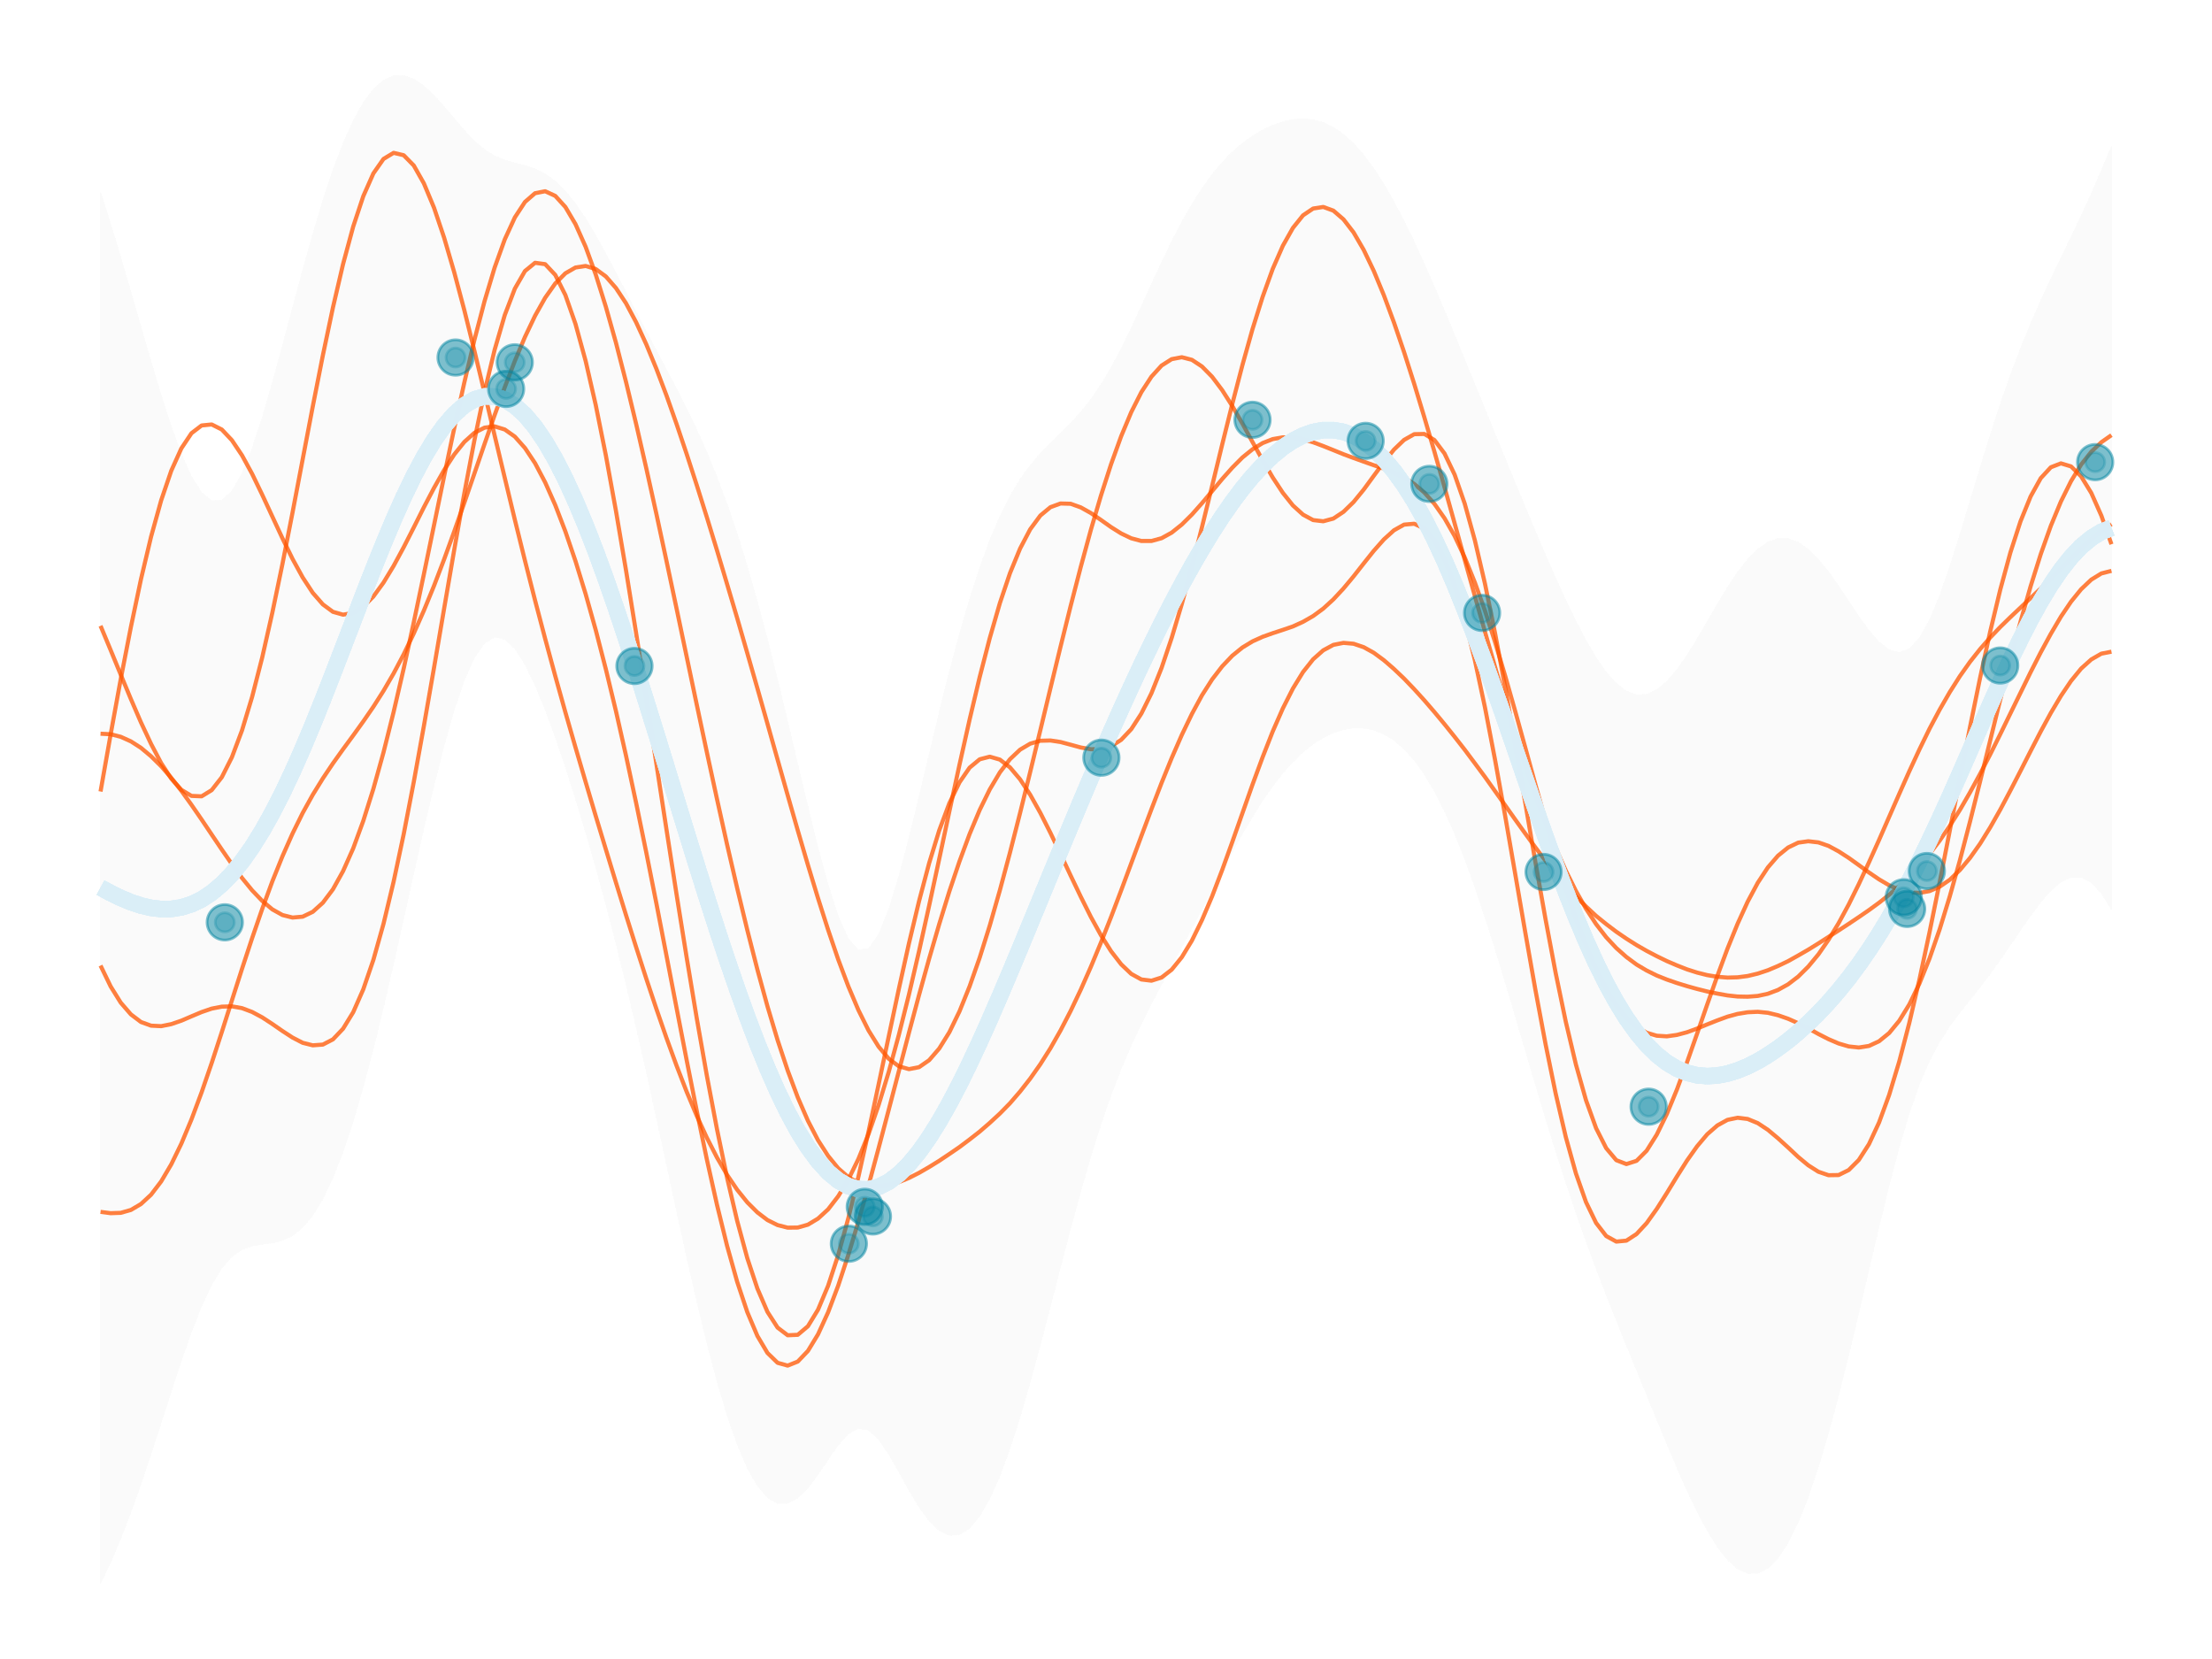 <?xml version='1.0' encoding='UTF-8' ?>
<svg xmlns='http://www.w3.org/2000/svg' xmlns:xlink='http://www.w3.org/1999/xlink' class='svglite' width='576.00pt' height='432.00pt' viewBox='0 0 576.00 432.00'>
<defs>
  <style type='text/css'><![CDATA[
    .svglite line, .svglite polyline, .svglite polygon, .svglite path, .svglite rect, .svglite circle {
      fill: none;
      stroke: #000000;
      stroke-linecap: round;
      stroke-linejoin: round;
      stroke-miterlimit: 10.00;
    }
    .svglite text {
      white-space: pre;
    }
  ]]></style>
</defs>
<rect width='100%' height='100%' style='stroke: none; fill: none;'/>
<defs>
  <clipPath id='cpMC4wMHw1NzYuMDB8MC4wMHw0MzIuMDA='>
    <rect x='0.00' y='0.00' width='576.00' height='432.00' />
  </clipPath>
</defs>
<g clip-path='url(#cpMC4wMHw1NzYuMDB8MC4wMHw0MzIuMDA=)'>
<polygon points='26.18,49.90 28.81,58.23 31.44,66.95 34.08,75.96 36.71,85.09 39.34,94.15 41.97,102.89 44.60,111.02 47.23,118.20 49.86,124.06 52.50,128.23 55.13,130.37 57.76,130.26 60.39,127.83 63.02,123.21 65.65,116.69 68.28,108.69 70.91,99.64 73.55,89.98 76.18,80.08 78.81,70.30 81.44,60.91 84.07,52.16 86.70,44.24 89.33,37.29 91.97,31.42 94.60,26.71 97.23,23.19 99.86,20.87 102.49,19.70 105.12,19.64 107.75,20.56 110.38,22.34 113.02,24.80 115.65,27.72 118.28,30.85 120.91,33.93 123.54,36.69 126.17,38.93 128.80,40.57 131.44,41.66 134.07,42.40 136.70,43.06 139.33,43.93 141.96,45.23 144.59,47.13 147.22,49.70 149.85,52.95 152.49,56.83 155.12,61.21 157.75,65.97 160.38,70.97 163.01,76.07 165.64,81.17 168.27,86.22 170.91,91.20 173.54,96.16 176.17,101.18 178.80,106.36 181.43,111.83 184.06,117.72 186.69,124.14 189.32,131.18 191.96,138.92 194.59,147.39 197.22,156.59 199.85,166.47 202.48,176.93 205.11,187.83 207.74,198.95 210.38,210.02 213.01,220.64 215.64,230.34 218.27,238.50 220.90,244.40 223.53,247.37 226.16,246.97 228.79,243.27 231.43,236.75 234.06,228.14 236.69,218.15 239.32,207.39 241.95,196.36 244.58,185.43 247.21,174.91 249.85,165.03 252.48,155.95 255.11,147.79 257.74,140.61 260.37,134.41 263.00,129.16 265.63,124.77 268.26,121.11 270.90,118.02 273.53,115.31 276.16,112.76 278.79,110.15 281.42,107.28 284.05,103.98 286.68,100.13 289.32,95.71 291.95,90.75 294.58,85.36 297.21,79.70 299.84,73.94 302.47,68.27 305.10,62.83 307.74,57.76 310.37,53.14 313.00,49.00 315.63,45.38 318.26,42.23 320.89,39.55 323.52,37.28 326.15,35.38 328.79,33.82 331.42,32.58 334.05,31.67 336.68,31.11 339.31,30.93 341.94,31.17 344.57,31.90 347.21,33.14 349.84,34.94 352.47,37.32 355.10,40.28 357.73,43.82 360.36,47.89 362.99,52.47 365.62,57.51 368.26,62.92 370.89,68.67 373.52,74.66 376.15,80.85 378.78,87.17 381.41,93.57 384.04,100.02 386.68,106.48 389.31,112.93 391.94,119.35 394.57,125.74 397.20,132.07 399.83,138.33 402.46,144.48 405.09,150.47 407.73,156.24 410.36,161.69 412.99,166.72 415.62,171.20 418.25,174.99 420.88,177.95 423.51,179.95 426.15,180.91 428.78,180.78 431.41,179.58 434.04,177.38 436.67,174.31 439.30,170.55 441.93,166.31 444.56,161.81 447.20,157.27 449.83,152.93 452.46,148.98 455.09,145.60 457.72,142.95 460.35,141.13 462.98,140.21 465.62,140.23 468.25,141.18 470.88,143.00 473.51,145.60 476.14,148.85 478.77,152.56 481.40,156.52 484.03,160.47 486.67,164.13 489.30,167.16 491.93,169.19 494.56,169.88 497.19,168.89 499.82,166.05 502.45,161.35 505.09,155.04 507.72,147.49 510.35,139.16 512.98,130.46 515.61,121.74 518.24,113.26 520.87,105.19 523.50,97.65 526.14,90.67 528.77,84.22 531.40,78.23 534.03,72.58 536.66,67.12 539.29,61.69 541.92,56.15 544.56,50.39 547.19,44.35 549.82,38.03 549.82,236.90 547.19,232.64 544.56,229.82 541.92,228.46 539.29,228.47 536.66,229.69 534.03,231.92 531.40,234.92 528.77,238.44 526.14,242.24 523.50,246.13 520.87,249.95 518.24,253.62 515.61,257.08 512.98,260.40 510.35,263.71 507.72,267.24 505.09,271.30 502.45,276.24 499.82,282.38 497.19,289.90 494.56,298.74 491.93,308.71 489.30,319.46 486.67,330.64 484.03,341.89 481.40,352.90 478.77,363.41 476.14,373.19 473.51,382.04 470.88,389.83 468.25,396.42 465.62,401.74 462.98,405.74 460.35,408.39 457.72,409.70 455.09,409.73 452.46,408.53 449.83,406.20 447.20,402.86 444.56,398.64 441.93,393.69 439.30,388.17 436.67,382.24 434.04,376.04 431.41,369.68 428.78,363.26 426.15,356.82 423.51,350.37 420.88,343.85 418.25,337.22 415.62,330.38 412.99,323.27 410.36,315.82 407.73,308.00 405.09,299.82 402.46,291.31 399.83,282.55 397.20,273.63 394.57,264.67 391.94,255.80 389.31,247.15 386.68,238.85 384.04,231.01 381.41,223.75 378.78,217.13 376.15,211.23 373.52,206.07 370.89,201.67 368.26,198.02 365.62,195.08 362.99,192.82 360.36,191.19 357.73,190.14 355.10,189.63 352.47,189.59 349.84,190.01 347.21,190.85 344.57,192.11 341.94,193.78 339.31,195.87 336.68,198.40 334.05,201.35 331.42,204.74 328.79,208.54 326.15,212.71 323.52,217.19 320.89,221.92 318.26,226.81 315.63,231.79 313.00,236.79 310.37,241.75 307.74,246.66 305.10,251.53 302.47,256.40 299.84,261.39 297.21,266.61 294.58,272.22 291.95,278.37 289.32,285.20 286.68,292.80 284.05,301.17 281.42,310.27 278.79,319.94 276.16,330.00 273.53,340.19 270.90,350.27 268.26,359.96 265.63,369.02 263.00,377.23 260.37,384.37 257.74,390.28 255.11,394.85 252.48,397.98 249.85,399.63 247.21,399.81 244.58,398.58 241.95,396.08 239.32,392.49 236.69,388.10 234.06,383.33 231.43,378.69 228.79,374.84 226.16,372.44 223.53,371.94 220.90,373.38 218.27,376.32 215.64,380.09 213.01,384.00 210.38,387.48 207.74,390.08 205.11,391.50 202.48,391.52 199.85,390.02 197.22,386.95 194.59,382.30 191.96,376.13 189.32,368.55 186.69,359.69 184.06,349.73 181.43,338.87 178.80,327.34 176.17,315.38 173.54,303.20 170.91,291.04 168.27,279.07 165.64,267.46 163.01,256.29 160.38,245.64 157.75,235.51 155.12,225.89 152.49,216.74 149.85,208.03 147.22,199.78 144.59,192.02 141.96,184.86 139.33,178.46 136.70,173.05 134.07,168.95 131.44,166.47 128.80,165.92 126.17,167.52 123.54,171.31 120.91,177.18 118.28,184.89 115.65,194.12 113.02,204.51 110.38,215.70 107.75,227.38 105.12,239.23 102.49,250.96 99.86,262.32 97.23,273.08 94.60,283.05 91.97,292.05 89.33,299.97 86.70,306.70 84.07,312.22 81.44,316.52 78.81,319.66 76.18,321.77 73.55,323.02 70.91,323.66 68.28,324.02 65.65,324.47 63.02,325.42 60.39,327.25 57.76,330.25 55.13,334.57 52.50,340.17 49.86,346.86 47.23,354.37 44.60,362.36 41.97,370.55 39.34,378.67 36.71,386.50 34.08,393.88 31.44,400.70 28.81,406.88 26.18,412.36 ' style='stroke-width: 0.00; stroke: none; stroke-linecap: butt; fill: #FAFAFA;' />
<polyline points='26.18,49.90 28.81,58.23 31.44,66.95 34.08,75.96 36.71,85.09 39.34,94.15 41.97,102.89 44.60,111.02 47.23,118.20 49.86,124.06 52.50,128.23 55.13,130.37 57.76,130.26 60.39,127.83 63.02,123.21 65.65,116.69 68.28,108.69 70.91,99.64 73.55,89.98 76.18,80.08 78.81,70.30 81.44,60.91 84.07,52.16 86.70,44.24 89.33,37.29 91.97,31.42 94.60,26.71 97.23,23.19 99.86,20.87 102.49,19.70 105.12,19.64 107.75,20.56 110.38,22.34 113.02,24.80 115.65,27.72 118.28,30.85 120.91,33.93 123.54,36.69 126.17,38.93 128.80,40.57 131.44,41.66 134.07,42.40 136.70,43.06 139.33,43.93 141.96,45.23 144.59,47.13 147.22,49.70 149.85,52.95 152.49,56.83 155.12,61.21 157.75,65.97 160.38,70.97 163.01,76.07 165.64,81.17 168.27,86.22 170.91,91.20 173.54,96.16 176.17,101.18 178.80,106.36 181.43,111.83 184.06,117.72 186.69,124.14 189.32,131.18 191.96,138.92 194.59,147.39 197.22,156.59 199.85,166.47 202.48,176.93 205.11,187.83 207.74,198.95 210.38,210.02 213.01,220.64 215.64,230.34 218.27,238.50 220.90,244.40 223.53,247.37 226.16,246.97 228.79,243.27 231.43,236.75 234.06,228.14 236.69,218.15 239.32,207.39 241.95,196.36 244.58,185.43 247.21,174.91 249.85,165.03 252.48,155.95 255.11,147.79 257.74,140.61 260.37,134.41 263.00,129.16 265.63,124.77 268.26,121.11 270.90,118.02 273.53,115.31 276.16,112.76 278.79,110.15 281.42,107.28 284.05,103.98 286.68,100.13 289.32,95.71 291.95,90.75 294.58,85.36 297.21,79.70 299.84,73.94 302.47,68.27 305.10,62.83 307.74,57.76 310.37,53.14 313.00,49.00 315.63,45.38 318.26,42.23 320.89,39.55 323.52,37.28 326.15,35.38 328.79,33.82 331.42,32.58 334.05,31.67 336.68,31.11 339.31,30.93 341.94,31.17 344.57,31.90 347.21,33.14 349.84,34.94 352.47,37.32 355.10,40.28 357.73,43.82 360.36,47.89 362.99,52.47 365.62,57.51 368.26,62.92 370.89,68.67 373.52,74.66 376.15,80.85 378.78,87.17 381.41,93.57 384.04,100.02 386.68,106.48 389.31,112.93 391.94,119.35 394.57,125.74 397.20,132.07 399.83,138.33 402.46,144.48 405.09,150.47 407.73,156.24 410.36,161.69 412.99,166.72 415.62,171.20 418.25,174.99 420.88,177.95 423.51,179.95 426.15,180.91 428.78,180.78 431.41,179.58 434.04,177.38 436.67,174.31 439.30,170.55 441.93,166.31 444.56,161.81 447.20,157.27 449.83,152.93 452.46,148.98 455.09,145.60 457.72,142.95 460.35,141.13 462.98,140.21 465.62,140.23 468.25,141.18 470.88,143.00 473.51,145.60 476.14,148.85 478.77,152.56 481.40,156.52 484.03,160.47 486.67,164.13 489.30,167.16 491.93,169.19 494.56,169.88 497.19,168.89 499.82,166.05 502.45,161.35 505.09,155.04 507.72,147.49 510.35,139.16 512.98,130.46 515.61,121.74 518.24,113.26 520.87,105.19 523.50,97.65 526.14,90.67 528.77,84.22 531.40,78.23 534.03,72.58 536.66,67.12 539.29,61.69 541.92,56.15 544.56,50.39 547.19,44.35 549.82,38.03 ' style='stroke-width: 1.07; stroke: none; stroke-linecap: butt;' />
<polyline points='549.82,236.90 547.19,232.64 544.56,229.82 541.92,228.46 539.29,228.47 536.66,229.69 534.03,231.92 531.40,234.92 528.77,238.44 526.14,242.24 523.50,246.13 520.87,249.95 518.24,253.62 515.61,257.08 512.98,260.40 510.35,263.71 507.72,267.24 505.09,271.30 502.45,276.24 499.82,282.38 497.19,289.90 494.56,298.74 491.93,308.71 489.30,319.46 486.67,330.64 484.03,341.89 481.40,352.90 478.77,363.41 476.14,373.19 473.51,382.04 470.88,389.83 468.25,396.42 465.62,401.74 462.98,405.74 460.35,408.39 457.72,409.70 455.09,409.73 452.46,408.53 449.83,406.20 447.20,402.86 444.56,398.64 441.93,393.69 439.30,388.17 436.67,382.24 434.04,376.04 431.41,369.68 428.78,363.26 426.15,356.82 423.51,350.37 420.88,343.85 418.25,337.22 415.62,330.38 412.99,323.27 410.36,315.82 407.73,308.00 405.09,299.82 402.46,291.31 399.83,282.55 397.20,273.63 394.57,264.67 391.94,255.80 389.31,247.15 386.68,238.85 384.04,231.01 381.41,223.75 378.78,217.13 376.15,211.23 373.52,206.07 370.89,201.67 368.26,198.02 365.62,195.08 362.99,192.82 360.36,191.19 357.73,190.14 355.10,189.63 352.47,189.59 349.84,190.01 347.21,190.85 344.57,192.11 341.94,193.78 339.31,195.87 336.68,198.40 334.05,201.35 331.42,204.74 328.79,208.54 326.15,212.71 323.52,217.19 320.89,221.92 318.26,226.81 315.63,231.79 313.00,236.79 310.37,241.75 307.74,246.66 305.10,251.53 302.47,256.40 299.84,261.39 297.21,266.61 294.58,272.22 291.95,278.37 289.32,285.20 286.68,292.80 284.05,301.17 281.42,310.27 278.79,319.94 276.16,330.00 273.53,340.19 270.90,350.27 268.26,359.96 265.63,369.02 263.00,377.23 260.37,384.37 257.74,390.28 255.11,394.85 252.48,397.98 249.85,399.63 247.21,399.81 244.58,398.58 241.95,396.08 239.32,392.49 236.69,388.10 234.06,383.33 231.43,378.69 228.79,374.84 226.16,372.44 223.53,371.94 220.90,373.38 218.27,376.32 215.64,380.09 213.01,384.00 210.38,387.48 207.74,390.08 205.11,391.50 202.48,391.52 199.85,390.02 197.22,386.95 194.59,382.30 191.96,376.13 189.32,368.55 186.69,359.69 184.06,349.73 181.43,338.87 178.80,327.34 176.17,315.38 173.54,303.20 170.91,291.04 168.27,279.07 165.64,267.46 163.01,256.29 160.38,245.64 157.75,235.51 155.12,225.89 152.49,216.74 149.85,208.03 147.22,199.78 144.59,192.02 141.96,184.86 139.33,178.46 136.70,173.05 134.07,168.95 131.44,166.47 128.80,165.92 126.17,167.52 123.54,171.31 120.91,177.18 118.28,184.89 115.65,194.12 113.02,204.51 110.38,215.70 107.75,227.38 105.12,239.23 102.49,250.96 99.86,262.32 97.23,273.08 94.60,283.05 91.97,292.05 89.33,299.97 86.70,306.70 84.07,312.22 81.44,316.52 78.81,319.66 76.18,321.77 73.55,323.02 70.91,323.66 68.28,324.02 65.65,324.47 63.02,325.42 60.39,327.25 57.76,330.25 55.13,334.57 52.50,340.17 49.86,346.86 47.23,354.37 44.60,362.36 41.97,370.55 39.34,378.67 36.71,386.50 34.08,393.88 31.44,400.70 28.81,406.88 26.18,412.36 ' style='stroke-width: 1.07; stroke: none; stroke-linecap: butt;' />
<polygon points='26.18,49.90 28.81,58.23 31.44,66.95 34.08,75.96 36.71,85.09 39.34,94.15 41.97,102.89 44.60,111.02 47.23,118.20 49.86,124.06 52.50,128.23 55.13,130.37 57.76,130.26 60.39,127.83 63.02,123.21 65.65,116.69 68.28,108.69 70.91,99.64 73.55,89.98 76.18,80.08 78.81,70.30 81.44,60.91 84.07,52.16 86.70,44.24 89.33,37.29 91.97,31.42 94.60,26.71 97.23,23.19 99.86,20.87 102.49,19.70 105.12,19.64 107.75,20.56 110.38,22.34 113.02,24.80 115.65,27.72 118.28,30.85 120.91,33.93 123.54,36.69 126.17,38.93 128.80,40.57 131.44,41.66 134.07,42.40 136.70,43.06 139.33,43.93 141.96,45.23 144.59,47.13 147.22,49.70 149.85,52.95 152.49,56.83 155.12,61.21 157.75,65.97 160.38,70.97 163.01,76.07 165.64,81.17 168.27,86.22 170.91,91.20 173.54,96.16 176.17,101.18 178.80,106.36 181.43,111.83 184.06,117.72 186.69,124.14 189.32,131.18 191.96,138.92 194.59,147.39 197.22,156.59 199.85,166.47 202.48,176.93 205.11,187.83 207.74,198.95 210.38,210.02 213.01,220.64 215.64,230.34 218.27,238.50 220.90,244.40 223.53,247.37 226.16,246.97 228.79,243.27 231.43,236.75 234.06,228.14 236.69,218.15 239.32,207.39 241.95,196.36 244.58,185.43 247.21,174.91 249.85,165.03 252.48,155.95 255.11,147.79 257.74,140.61 260.37,134.41 263.00,129.16 265.63,124.77 268.26,121.11 270.90,118.02 273.53,115.31 276.16,112.76 278.79,110.15 281.42,107.28 284.05,103.98 286.68,100.13 289.32,95.71 291.95,90.75 294.58,85.36 297.21,79.70 299.84,73.94 302.47,68.27 305.10,62.83 307.74,57.76 310.37,53.14 313.00,49.00 315.63,45.38 318.26,42.23 320.89,39.55 323.52,37.28 326.15,35.38 328.79,33.82 331.42,32.58 334.05,31.67 336.68,31.11 339.31,30.93 341.94,31.17 344.57,31.90 347.21,33.14 349.84,34.94 352.47,37.32 355.10,40.28 357.73,43.82 360.36,47.89 362.99,52.47 365.62,57.51 368.26,62.92 370.89,68.67 373.52,74.66 376.15,80.85 378.78,87.17 381.41,93.57 384.04,100.02 386.68,106.48 389.31,112.93 391.94,119.35 394.57,125.74 397.20,132.07 399.83,138.33 402.46,144.48 405.09,150.47 407.73,156.24 410.36,161.69 412.99,166.72 415.62,171.20 418.25,174.99 420.88,177.95 423.51,179.95 426.15,180.91 428.78,180.78 431.41,179.58 434.04,177.38 436.67,174.31 439.30,170.55 441.93,166.31 444.56,161.81 447.20,157.27 449.83,152.93 452.46,148.98 455.09,145.60 457.72,142.95 460.35,141.13 462.98,140.21 465.62,140.23 468.25,141.18 470.88,143.00 473.51,145.60 476.14,148.85 478.77,152.56 481.40,156.52 484.03,160.47 486.67,164.13 489.30,167.16 491.93,169.19 494.56,169.88 497.19,168.89 499.82,166.05 502.45,161.35 505.09,155.04 507.72,147.49 510.35,139.16 512.98,130.46 515.61,121.74 518.24,113.26 520.87,105.19 523.50,97.65 526.14,90.67 528.77,84.22 531.40,78.23 534.03,72.58 536.66,67.12 539.29,61.69 541.92,56.15 544.56,50.39 547.19,44.35 549.82,38.03 549.82,236.90 547.19,232.64 544.56,229.82 541.92,228.46 539.29,228.47 536.66,229.69 534.03,231.92 531.40,234.92 528.77,238.44 526.14,242.24 523.50,246.13 520.87,249.95 518.24,253.62 515.61,257.08 512.98,260.40 510.35,263.71 507.72,267.24 505.09,271.30 502.45,276.24 499.82,282.38 497.19,289.90 494.56,298.74 491.93,308.71 489.30,319.46 486.67,330.64 484.03,341.89 481.40,352.90 478.77,363.41 476.14,373.19 473.51,382.04 470.88,389.83 468.25,396.42 465.62,401.74 462.98,405.74 460.35,408.39 457.72,409.70 455.09,409.73 452.46,408.53 449.83,406.20 447.20,402.86 444.56,398.64 441.93,393.69 439.30,388.17 436.67,382.24 434.04,376.04 431.41,369.68 428.78,363.26 426.15,356.82 423.51,350.37 420.88,343.85 418.25,337.22 415.62,330.38 412.99,323.27 410.36,315.82 407.73,308.00 405.09,299.82 402.46,291.31 399.83,282.55 397.20,273.63 394.57,264.67 391.94,255.80 389.31,247.15 386.68,238.85 384.04,231.01 381.41,223.75 378.78,217.13 376.15,211.23 373.52,206.07 370.89,201.67 368.26,198.02 365.62,195.08 362.99,192.82 360.36,191.19 357.73,190.14 355.10,189.63 352.47,189.59 349.84,190.01 347.21,190.85 344.57,192.11 341.94,193.78 339.31,195.87 336.68,198.40 334.05,201.35 331.42,204.74 328.79,208.54 326.15,212.71 323.52,217.19 320.89,221.92 318.26,226.81 315.63,231.79 313.00,236.79 310.37,241.75 307.74,246.66 305.10,251.53 302.47,256.40 299.84,261.39 297.21,266.61 294.58,272.22 291.95,278.37 289.32,285.20 286.68,292.80 284.05,301.17 281.42,310.27 278.79,319.94 276.16,330.00 273.53,340.19 270.90,350.27 268.26,359.96 265.63,369.02 263.00,377.23 260.37,384.37 257.74,390.28 255.11,394.85 252.48,397.98 249.85,399.63 247.21,399.81 244.58,398.58 241.95,396.08 239.32,392.49 236.69,388.10 234.06,383.33 231.43,378.69 228.79,374.84 226.16,372.44 223.53,371.94 220.90,373.38 218.27,376.32 215.64,380.09 213.01,384.00 210.38,387.48 207.74,390.08 205.11,391.50 202.48,391.52 199.85,390.02 197.22,386.95 194.59,382.30 191.96,376.13 189.32,368.55 186.69,359.69 184.06,349.73 181.43,338.87 178.80,327.34 176.17,315.38 173.54,303.20 170.91,291.04 168.27,279.07 165.64,267.46 163.01,256.29 160.38,245.64 157.75,235.51 155.12,225.89 152.49,216.74 149.85,208.03 147.22,199.78 144.59,192.02 141.96,184.86 139.33,178.46 136.70,173.05 134.07,168.95 131.44,166.47 128.80,165.92 126.17,167.52 123.54,171.31 120.91,177.18 118.28,184.89 115.65,194.12 113.02,204.51 110.38,215.70 107.75,227.38 105.12,239.23 102.49,250.96 99.86,262.32 97.23,273.08 94.60,283.05 91.97,292.05 89.33,299.97 86.70,306.70 84.07,312.22 81.44,316.52 78.81,319.66 76.18,321.77 73.55,323.02 70.91,323.66 68.28,324.02 65.65,324.47 63.02,325.42 60.39,327.25 57.76,330.25 55.13,334.57 52.50,340.17 49.86,346.86 47.23,354.37 44.60,362.36 41.97,370.55 39.34,378.67 36.71,386.50 34.08,393.88 31.44,400.70 28.81,406.88 26.18,412.36 ' style='stroke-width: 0.00; stroke: none; stroke-linecap: butt; fill: #FAFAFA;' />
<polyline points='26.18,49.90 28.81,58.23 31.44,66.95 34.08,75.96 36.71,85.09 39.34,94.15 41.97,102.89 44.60,111.02 47.23,118.20 49.86,124.06 52.50,128.23 55.13,130.37 57.76,130.26 60.39,127.83 63.02,123.21 65.65,116.69 68.28,108.69 70.91,99.64 73.55,89.98 76.18,80.08 78.81,70.30 81.44,60.91 84.07,52.16 86.70,44.24 89.33,37.29 91.97,31.42 94.60,26.71 97.23,23.19 99.86,20.87 102.49,19.70 105.12,19.64 107.75,20.56 110.38,22.34 113.02,24.80 115.65,27.72 118.28,30.85 120.91,33.93 123.54,36.69 126.17,38.93 128.80,40.57 131.44,41.66 134.07,42.40 136.70,43.06 139.33,43.93 141.96,45.23 144.59,47.13 147.22,49.70 149.85,52.95 152.49,56.83 155.12,61.21 157.75,65.97 160.38,70.97 163.01,76.07 165.64,81.17 168.27,86.22 170.91,91.20 173.54,96.16 176.17,101.18 178.80,106.36 181.43,111.83 184.06,117.72 186.69,124.14 189.32,131.18 191.96,138.92 194.59,147.39 197.22,156.59 199.85,166.47 202.48,176.93 205.11,187.83 207.74,198.95 210.38,210.02 213.01,220.64 215.64,230.34 218.27,238.50 220.90,244.40 223.53,247.37 226.16,246.97 228.79,243.27 231.43,236.75 234.06,228.14 236.69,218.15 239.32,207.39 241.95,196.36 244.58,185.43 247.21,174.91 249.85,165.03 252.48,155.95 255.11,147.79 257.74,140.61 260.37,134.41 263.00,129.16 265.63,124.77 268.26,121.11 270.90,118.02 273.53,115.31 276.16,112.76 278.79,110.15 281.42,107.28 284.05,103.98 286.68,100.13 289.32,95.71 291.95,90.75 294.58,85.36 297.21,79.70 299.84,73.94 302.47,68.27 305.10,62.83 307.74,57.76 310.37,53.14 313.00,49.00 315.63,45.38 318.26,42.23 320.89,39.55 323.52,37.28 326.15,35.38 328.79,33.82 331.42,32.58 334.05,31.67 336.68,31.11 339.31,30.93 341.94,31.17 344.57,31.90 347.21,33.14 349.84,34.94 352.47,37.32 355.10,40.28 357.73,43.82 360.36,47.89 362.99,52.47 365.62,57.51 368.26,62.92 370.89,68.67 373.52,74.66 376.15,80.85 378.78,87.17 381.41,93.57 384.04,100.02 386.68,106.48 389.31,112.93 391.94,119.35 394.57,125.74 397.20,132.07 399.83,138.33 402.46,144.48 405.09,150.47 407.73,156.24 410.36,161.69 412.99,166.72 415.62,171.20 418.25,174.99 420.88,177.95 423.51,179.95 426.15,180.91 428.78,180.78 431.41,179.58 434.04,177.38 436.67,174.31 439.30,170.55 441.93,166.31 444.56,161.81 447.20,157.27 449.83,152.93 452.46,148.98 455.09,145.60 457.72,142.95 460.35,141.13 462.98,140.21 465.62,140.23 468.25,141.18 470.88,143.00 473.51,145.60 476.14,148.85 478.77,152.56 481.40,156.52 484.03,160.47 486.67,164.13 489.30,167.16 491.93,169.19 494.56,169.88 497.19,168.89 499.82,166.05 502.45,161.35 505.09,155.04 507.72,147.49 510.35,139.16 512.98,130.46 515.61,121.74 518.24,113.26 520.87,105.19 523.50,97.65 526.14,90.67 528.77,84.22 531.40,78.23 534.03,72.58 536.66,67.12 539.29,61.69 541.92,56.15 544.56,50.39 547.19,44.35 549.82,38.03 ' style='stroke-width: 1.07; stroke: none; stroke-linecap: butt;' />
<polyline points='549.82,236.90 547.19,232.64 544.56,229.82 541.92,228.46 539.29,228.47 536.66,229.69 534.03,231.92 531.40,234.92 528.77,238.44 526.14,242.24 523.50,246.13 520.87,249.95 518.24,253.62 515.61,257.08 512.98,260.40 510.35,263.71 507.72,267.24 505.09,271.30 502.45,276.24 499.82,282.38 497.19,289.90 494.56,298.74 491.93,308.71 489.30,319.46 486.67,330.64 484.03,341.89 481.40,352.90 478.77,363.41 476.14,373.19 473.51,382.04 470.88,389.83 468.25,396.42 465.62,401.74 462.98,405.74 460.35,408.39 457.72,409.70 455.09,409.73 452.46,408.53 449.83,406.20 447.20,402.86 444.56,398.64 441.93,393.69 439.30,388.17 436.67,382.24 434.04,376.04 431.41,369.68 428.78,363.26 426.15,356.82 423.51,350.37 420.88,343.85 418.25,337.22 415.62,330.38 412.99,323.27 410.36,315.82 407.73,308.00 405.09,299.82 402.46,291.31 399.83,282.55 397.20,273.63 394.57,264.67 391.94,255.80 389.31,247.15 386.68,238.85 384.04,231.01 381.41,223.75 378.78,217.13 376.15,211.23 373.52,206.07 370.89,201.67 368.26,198.02 365.62,195.08 362.99,192.82 360.36,191.19 357.73,190.14 355.10,189.63 352.47,189.59 349.84,190.01 347.21,190.85 344.57,192.11 341.94,193.78 339.31,195.87 336.68,198.40 334.05,201.35 331.42,204.74 328.79,208.54 326.15,212.71 323.52,217.19 320.89,221.92 318.26,226.81 315.63,231.79 313.00,236.79 310.37,241.75 307.74,246.66 305.10,251.53 302.47,256.40 299.84,261.39 297.21,266.61 294.58,272.22 291.95,278.37 289.32,285.20 286.68,292.80 284.05,301.17 281.42,310.27 278.79,319.94 276.16,330.00 273.53,340.19 270.90,350.27 268.26,359.96 265.63,369.02 263.00,377.23 260.37,384.37 257.74,390.28 255.11,394.85 252.48,397.98 249.85,399.63 247.21,399.81 244.58,398.58 241.95,396.08 239.32,392.49 236.69,388.10 234.06,383.33 231.43,378.69 228.79,374.84 226.16,372.44 223.53,371.94 220.90,373.38 218.27,376.32 215.64,380.09 213.01,384.00 210.38,387.48 207.74,390.08 205.11,391.50 202.48,391.52 199.85,390.02 197.22,386.95 194.59,382.30 191.96,376.13 189.32,368.55 186.69,359.69 184.06,349.73 181.43,338.87 178.80,327.34 176.17,315.38 173.54,303.20 170.91,291.04 168.27,279.07 165.64,267.46 163.01,256.29 160.38,245.64 157.75,235.51 155.12,225.89 152.49,216.74 149.85,208.03 147.22,199.78 144.59,192.02 141.96,184.86 139.33,178.46 136.70,173.05 134.07,168.95 131.44,166.47 128.80,165.92 126.17,167.52 123.54,171.31 120.91,177.18 118.28,184.89 115.65,194.12 113.02,204.51 110.38,215.70 107.75,227.38 105.12,239.23 102.49,250.96 99.86,262.32 97.23,273.08 94.60,283.05 91.97,292.05 89.33,299.97 86.70,306.70 84.07,312.22 81.44,316.52 78.81,319.66 76.18,321.77 73.55,323.02 70.91,323.66 68.28,324.02 65.65,324.47 63.02,325.42 60.39,327.25 57.76,330.25 55.13,334.57 52.50,340.17 49.86,346.86 47.23,354.37 44.60,362.36 41.97,370.55 39.34,378.67 36.71,386.50 34.08,393.88 31.44,400.70 28.81,406.88 26.18,412.36 ' style='stroke-width: 1.07; stroke: none; stroke-linecap: butt;' />
<polygon points='26.18,49.90 28.81,58.23 31.44,66.95 34.08,75.96 36.71,85.09 39.34,94.15 41.97,102.89 44.60,111.02 47.23,118.20 49.86,124.06 52.50,128.23 55.13,130.37 57.76,130.26 60.39,127.83 63.02,123.21 65.65,116.69 68.28,108.69 70.91,99.64 73.55,89.98 76.18,80.08 78.81,70.30 81.44,60.91 84.07,52.16 86.70,44.24 89.33,37.29 91.97,31.42 94.60,26.71 97.23,23.19 99.86,20.87 102.49,19.70 105.12,19.64 107.75,20.56 110.38,22.34 113.02,24.80 115.65,27.72 118.28,30.85 120.91,33.93 123.54,36.69 126.17,38.93 128.80,40.57 131.44,41.66 134.07,42.40 136.70,43.06 139.33,43.93 141.96,45.23 144.59,47.13 147.22,49.70 149.85,52.95 152.49,56.83 155.12,61.21 157.75,65.97 160.38,70.97 163.01,76.07 165.64,81.17 168.27,86.22 170.91,91.20 173.54,96.16 176.17,101.18 178.80,106.36 181.43,111.83 184.06,117.72 186.69,124.14 189.32,131.18 191.96,138.92 194.59,147.39 197.22,156.59 199.85,166.47 202.48,176.93 205.11,187.83 207.74,198.95 210.38,210.02 213.01,220.64 215.64,230.34 218.27,238.50 220.90,244.40 223.53,247.37 226.16,246.97 228.79,243.27 231.43,236.75 234.06,228.14 236.69,218.15 239.32,207.39 241.95,196.36 244.58,185.43 247.21,174.91 249.85,165.03 252.48,155.95 255.11,147.79 257.74,140.61 260.37,134.41 263.00,129.16 265.63,124.77 268.26,121.11 270.90,118.02 273.53,115.31 276.16,112.76 278.79,110.15 281.42,107.28 284.05,103.98 286.68,100.13 289.32,95.71 291.95,90.75 294.58,85.36 297.21,79.70 299.84,73.94 302.47,68.27 305.10,62.83 307.74,57.76 310.37,53.14 313.00,49.00 315.63,45.38 318.26,42.23 320.89,39.55 323.52,37.28 326.15,35.38 328.79,33.82 331.42,32.58 334.05,31.67 336.68,31.11 339.31,30.93 341.94,31.17 344.57,31.90 347.21,33.14 349.84,34.94 352.47,37.32 355.10,40.28 357.73,43.82 360.36,47.89 362.99,52.47 365.62,57.51 368.26,62.92 370.89,68.67 373.52,74.66 376.15,80.85 378.78,87.17 381.41,93.57 384.04,100.02 386.68,106.48 389.31,112.93 391.94,119.35 394.57,125.74 397.20,132.07 399.83,138.33 402.46,144.48 405.09,150.47 407.73,156.24 410.36,161.69 412.99,166.72 415.62,171.20 418.25,174.99 420.88,177.95 423.51,179.95 426.15,180.91 428.78,180.78 431.41,179.58 434.04,177.38 436.67,174.31 439.30,170.55 441.93,166.31 444.56,161.81 447.20,157.27 449.83,152.93 452.46,148.98 455.09,145.60 457.72,142.95 460.35,141.13 462.98,140.21 465.62,140.23 468.25,141.18 470.88,143.00 473.51,145.60 476.14,148.85 478.77,152.56 481.40,156.52 484.03,160.47 486.67,164.13 489.30,167.16 491.93,169.19 494.56,169.88 497.19,168.89 499.82,166.05 502.45,161.35 505.09,155.04 507.72,147.49 510.35,139.16 512.98,130.46 515.61,121.74 518.24,113.26 520.87,105.19 523.50,97.65 526.14,90.67 528.77,84.22 531.40,78.23 534.03,72.58 536.66,67.12 539.29,61.69 541.92,56.15 544.56,50.39 547.19,44.35 549.82,38.03 549.82,236.90 547.19,232.64 544.56,229.82 541.92,228.46 539.29,228.47 536.66,229.69 534.03,231.92 531.40,234.92 528.77,238.44 526.14,242.24 523.50,246.13 520.87,249.95 518.24,253.62 515.61,257.08 512.98,260.40 510.35,263.71 507.72,267.24 505.09,271.30 502.45,276.24 499.82,282.38 497.19,289.90 494.56,298.74 491.93,308.71 489.30,319.46 486.67,330.64 484.03,341.89 481.40,352.90 478.77,363.41 476.14,373.19 473.51,382.04 470.88,389.83 468.25,396.42 465.62,401.74 462.98,405.74 460.35,408.39 457.72,409.70 455.09,409.73 452.46,408.53 449.83,406.20 447.20,402.86 444.56,398.64 441.93,393.69 439.30,388.17 436.67,382.24 434.04,376.04 431.41,369.68 428.78,363.26 426.15,356.82 423.51,350.37 420.88,343.85 418.25,337.22 415.62,330.38 412.99,323.27 410.36,315.82 407.73,308.00 405.09,299.82 402.46,291.31 399.83,282.55 397.20,273.63 394.57,264.67 391.94,255.80 389.31,247.15 386.68,238.85 384.04,231.01 381.41,223.75 378.78,217.13 376.15,211.23 373.52,206.07 370.89,201.67 368.26,198.02 365.62,195.08 362.99,192.82 360.36,191.19 357.73,190.14 355.10,189.63 352.47,189.59 349.84,190.01 347.21,190.85 344.57,192.11 341.94,193.78 339.31,195.87 336.68,198.40 334.05,201.35 331.42,204.74 328.79,208.54 326.15,212.71 323.52,217.19 320.89,221.92 318.26,226.81 315.63,231.79 313.00,236.79 310.37,241.75 307.74,246.66 305.10,251.53 302.47,256.40 299.84,261.39 297.21,266.61 294.58,272.22 291.95,278.37 289.32,285.20 286.68,292.80 284.05,301.17 281.42,310.27 278.79,319.94 276.16,330.00 273.53,340.19 270.90,350.27 268.26,359.96 265.63,369.02 263.00,377.23 260.37,384.37 257.74,390.28 255.11,394.85 252.48,397.98 249.85,399.63 247.21,399.81 244.58,398.58 241.95,396.08 239.32,392.49 236.69,388.10 234.06,383.33 231.43,378.69 228.79,374.84 226.16,372.44 223.53,371.94 220.90,373.38 218.27,376.32 215.64,380.09 213.01,384.00 210.38,387.48 207.74,390.08 205.11,391.50 202.48,391.52 199.85,390.02 197.22,386.95 194.59,382.30 191.96,376.13 189.32,368.55 186.69,359.69 184.06,349.73 181.43,338.87 178.80,327.34 176.17,315.38 173.54,303.20 170.91,291.04 168.27,279.07 165.64,267.46 163.01,256.29 160.38,245.64 157.75,235.51 155.12,225.89 152.49,216.74 149.85,208.03 147.22,199.78 144.59,192.02 141.96,184.86 139.33,178.46 136.70,173.05 134.07,168.95 131.44,166.47 128.80,165.92 126.17,167.52 123.54,171.31 120.91,177.18 118.28,184.89 115.65,194.12 113.02,204.51 110.38,215.70 107.75,227.38 105.12,239.23 102.49,250.96 99.86,262.32 97.23,273.08 94.60,283.05 91.97,292.05 89.33,299.97 86.70,306.70 84.07,312.22 81.44,316.52 78.81,319.66 76.18,321.77 73.55,323.02 70.91,323.66 68.28,324.02 65.65,324.47 63.02,325.42 60.39,327.25 57.76,330.25 55.13,334.57 52.50,340.17 49.86,346.86 47.23,354.37 44.60,362.36 41.97,370.55 39.34,378.67 36.71,386.50 34.08,393.88 31.44,400.70 28.81,406.88 26.18,412.36 ' style='stroke-width: 0.00; stroke: none; stroke-linecap: butt; fill: #FAFAFA;' />
<polyline points='26.18,49.90 28.81,58.23 31.44,66.95 34.08,75.96 36.71,85.09 39.34,94.15 41.97,102.89 44.60,111.02 47.23,118.20 49.86,124.06 52.50,128.23 55.13,130.37 57.76,130.26 60.39,127.83 63.02,123.21 65.65,116.69 68.28,108.69 70.91,99.64 73.55,89.98 76.18,80.08 78.81,70.30 81.44,60.91 84.07,52.16 86.70,44.24 89.33,37.29 91.97,31.42 94.60,26.71 97.23,23.19 99.86,20.87 102.49,19.70 105.12,19.64 107.75,20.56 110.38,22.34 113.02,24.80 115.65,27.72 118.28,30.85 120.91,33.93 123.54,36.69 126.17,38.93 128.80,40.57 131.44,41.66 134.07,42.40 136.70,43.06 139.33,43.93 141.96,45.23 144.59,47.13 147.22,49.70 149.85,52.95 152.49,56.83 155.12,61.21 157.75,65.97 160.38,70.97 163.01,76.07 165.64,81.17 168.27,86.22 170.91,91.20 173.54,96.16 176.17,101.18 178.80,106.36 181.43,111.83 184.06,117.72 186.69,124.14 189.32,131.18 191.96,138.92 194.59,147.39 197.22,156.59 199.85,166.47 202.48,176.93 205.11,187.83 207.74,198.95 210.38,210.02 213.01,220.64 215.64,230.34 218.27,238.50 220.90,244.40 223.53,247.37 226.16,246.97 228.79,243.27 231.43,236.75 234.06,228.14 236.69,218.15 239.32,207.39 241.95,196.36 244.58,185.43 247.21,174.91 249.85,165.03 252.48,155.95 255.11,147.79 257.74,140.61 260.37,134.41 263.00,129.16 265.63,124.77 268.26,121.11 270.90,118.02 273.53,115.31 276.16,112.76 278.79,110.15 281.42,107.28 284.05,103.98 286.68,100.13 289.32,95.71 291.95,90.75 294.58,85.36 297.21,79.70 299.84,73.94 302.47,68.27 305.10,62.83 307.74,57.76 310.37,53.14 313.00,49.00 315.63,45.38 318.26,42.23 320.89,39.55 323.52,37.28 326.15,35.38 328.79,33.82 331.42,32.58 334.05,31.67 336.68,31.11 339.31,30.93 341.94,31.17 344.57,31.90 347.21,33.14 349.84,34.94 352.47,37.32 355.10,40.28 357.73,43.82 360.36,47.89 362.99,52.47 365.62,57.51 368.26,62.92 370.89,68.67 373.52,74.66 376.15,80.85 378.78,87.17 381.41,93.57 384.04,100.02 386.68,106.48 389.31,112.93 391.94,119.35 394.57,125.74 397.20,132.07 399.83,138.33 402.46,144.48 405.09,150.47 407.73,156.24 410.36,161.69 412.99,166.72 415.62,171.20 418.25,174.99 420.88,177.95 423.51,179.95 426.15,180.91 428.78,180.78 431.41,179.58 434.04,177.38 436.67,174.31 439.30,170.55 441.93,166.31 444.56,161.81 447.20,157.27 449.83,152.93 452.46,148.98 455.09,145.60 457.72,142.95 460.35,141.13 462.98,140.21 465.62,140.23 468.25,141.18 470.88,143.00 473.51,145.60 476.14,148.85 478.77,152.56 481.40,156.52 484.03,160.47 486.67,164.13 489.30,167.16 491.93,169.19 494.56,169.88 497.19,168.89 499.82,166.05 502.45,161.35 505.09,155.04 507.72,147.49 510.35,139.16 512.98,130.46 515.61,121.74 518.24,113.26 520.87,105.19 523.50,97.65 526.14,90.67 528.77,84.22 531.40,78.23 534.03,72.58 536.66,67.12 539.29,61.69 541.92,56.15 544.56,50.39 547.19,44.35 549.82,38.03 ' style='stroke-width: 1.07; stroke: none; stroke-linecap: butt;' />
<polyline points='549.82,236.90 547.19,232.64 544.56,229.82 541.92,228.46 539.29,228.47 536.66,229.69 534.03,231.92 531.40,234.92 528.77,238.44 526.14,242.24 523.50,246.13 520.87,249.95 518.24,253.62 515.61,257.08 512.98,260.40 510.35,263.71 507.72,267.24 505.09,271.30 502.45,276.24 499.82,282.38 497.19,289.90 494.56,298.74 491.93,308.71 489.30,319.46 486.67,330.64 484.03,341.89 481.40,352.90 478.77,363.41 476.14,373.19 473.51,382.04 470.88,389.83 468.25,396.42 465.62,401.74 462.98,405.74 460.35,408.39 457.72,409.70 455.09,409.73 452.46,408.53 449.83,406.20 447.20,402.86 444.56,398.64 441.93,393.69 439.30,388.17 436.67,382.24 434.04,376.04 431.41,369.68 428.78,363.26 426.15,356.82 423.51,350.37 420.88,343.85 418.25,337.22 415.62,330.38 412.99,323.27 410.36,315.82 407.73,308.00 405.09,299.82 402.46,291.31 399.83,282.55 397.20,273.63 394.57,264.67 391.94,255.80 389.31,247.15 386.68,238.85 384.04,231.01 381.41,223.75 378.78,217.13 376.15,211.23 373.52,206.07 370.89,201.67 368.26,198.02 365.62,195.08 362.99,192.82 360.36,191.19 357.73,190.14 355.10,189.63 352.47,189.59 349.84,190.01 347.21,190.85 344.57,192.11 341.94,193.78 339.31,195.87 336.68,198.40 334.05,201.35 331.42,204.74 328.79,208.54 326.15,212.71 323.52,217.19 320.89,221.92 318.26,226.81 315.63,231.79 313.00,236.79 310.37,241.75 307.74,246.66 305.10,251.53 302.47,256.40 299.84,261.39 297.21,266.61 294.58,272.22 291.95,278.37 289.32,285.20 286.68,292.80 284.05,301.17 281.42,310.27 278.79,319.94 276.16,330.00 273.53,340.19 270.90,350.27 268.26,359.96 265.63,369.02 263.00,377.23 260.37,384.37 257.74,390.28 255.11,394.85 252.48,397.98 249.85,399.63 247.21,399.81 244.58,398.58 241.95,396.08 239.32,392.49 236.69,388.10 234.06,383.33 231.43,378.69 228.79,374.84 226.16,372.44 223.53,371.94 220.90,373.38 218.27,376.32 215.64,380.09 213.01,384.00 210.38,387.48 207.74,390.08 205.11,391.50 202.48,391.52 199.85,390.02 197.22,386.95 194.59,382.30 191.96,376.13 189.32,368.55 186.69,359.69 184.06,349.73 181.43,338.87 178.80,327.34 176.17,315.38 173.54,303.20 170.91,291.04 168.27,279.07 165.64,267.46 163.01,256.29 160.38,245.64 157.75,235.51 155.12,225.89 152.49,216.74 149.85,208.03 147.22,199.78 144.59,192.02 141.96,184.86 139.33,178.46 136.70,173.05 134.07,168.95 131.44,166.47 128.80,165.92 126.17,167.52 123.54,171.31 120.91,177.18 118.28,184.89 115.65,194.12 113.02,204.51 110.38,215.70 107.75,227.38 105.12,239.23 102.49,250.96 99.86,262.32 97.23,273.08 94.60,283.05 91.97,292.05 89.33,299.97 86.70,306.70 84.07,312.22 81.44,316.52 78.81,319.66 76.18,321.77 73.55,323.02 70.91,323.66 68.28,324.02 65.65,324.47 63.02,325.42 60.39,327.25 57.76,330.25 55.13,334.57 52.50,340.17 49.86,346.86 47.23,354.37 44.60,362.36 41.97,370.55 39.34,378.67 36.71,386.50 34.08,393.88 31.44,400.70 28.81,406.88 26.18,412.36 ' style='stroke-width: 1.07; stroke: none; stroke-linecap: butt;' />
<polygon points='26.18,49.90 28.81,58.23 31.44,66.95 34.08,75.96 36.71,85.09 39.34,94.15 41.97,102.89 44.60,111.02 47.23,118.20 49.86,124.06 52.50,128.23 55.13,130.37 57.76,130.26 60.39,127.83 63.02,123.21 65.65,116.69 68.28,108.69 70.91,99.64 73.55,89.98 76.18,80.08 78.81,70.30 81.44,60.91 84.07,52.16 86.70,44.24 89.33,37.29 91.97,31.42 94.60,26.71 97.23,23.19 99.86,20.87 102.49,19.70 105.12,19.64 107.75,20.56 110.38,22.34 113.02,24.80 115.65,27.72 118.28,30.85 120.91,33.93 123.54,36.69 126.17,38.93 128.80,40.57 131.44,41.66 134.07,42.40 136.70,43.06 139.33,43.93 141.96,45.23 144.59,47.13 147.22,49.70 149.85,52.95 152.49,56.83 155.12,61.21 157.75,65.97 160.38,70.97 163.01,76.07 165.64,81.17 168.27,86.22 170.91,91.20 173.54,96.16 176.17,101.18 178.80,106.36 181.43,111.83 184.06,117.72 186.69,124.14 189.32,131.18 191.96,138.92 194.59,147.39 197.22,156.59 199.85,166.47 202.48,176.93 205.11,187.83 207.74,198.95 210.38,210.02 213.01,220.64 215.64,230.34 218.27,238.50 220.90,244.40 223.53,247.37 226.16,246.97 228.79,243.27 231.43,236.75 234.06,228.14 236.69,218.15 239.32,207.39 241.95,196.36 244.58,185.43 247.21,174.91 249.85,165.03 252.48,155.95 255.11,147.79 257.74,140.61 260.37,134.41 263.00,129.16 265.63,124.77 268.26,121.11 270.90,118.02 273.53,115.31 276.16,112.76 278.79,110.15 281.42,107.28 284.05,103.98 286.68,100.13 289.32,95.71 291.95,90.75 294.58,85.36 297.21,79.70 299.84,73.94 302.47,68.27 305.10,62.83 307.74,57.76 310.37,53.14 313.00,49.00 315.63,45.38 318.26,42.23 320.89,39.55 323.52,37.28 326.15,35.38 328.79,33.82 331.42,32.58 334.05,31.67 336.68,31.11 339.31,30.93 341.94,31.17 344.57,31.90 347.21,33.14 349.84,34.94 352.47,37.32 355.10,40.28 357.73,43.82 360.36,47.89 362.99,52.47 365.62,57.51 368.26,62.92 370.89,68.67 373.52,74.66 376.15,80.85 378.78,87.17 381.41,93.57 384.04,100.02 386.68,106.48 389.31,112.93 391.94,119.35 394.57,125.74 397.20,132.07 399.83,138.33 402.46,144.48 405.09,150.47 407.73,156.24 410.36,161.69 412.99,166.72 415.62,171.20 418.25,174.99 420.88,177.95 423.51,179.95 426.15,180.91 428.78,180.78 431.41,179.58 434.04,177.38 436.67,174.31 439.30,170.55 441.93,166.31 444.56,161.81 447.20,157.27 449.83,152.93 452.46,148.98 455.09,145.60 457.72,142.95 460.35,141.13 462.98,140.21 465.62,140.23 468.25,141.18 470.88,143.00 473.51,145.60 476.14,148.85 478.77,152.56 481.40,156.52 484.03,160.47 486.67,164.13 489.30,167.16 491.93,169.19 494.56,169.88 497.19,168.89 499.82,166.05 502.45,161.35 505.09,155.04 507.72,147.49 510.35,139.16 512.98,130.46 515.61,121.74 518.24,113.26 520.87,105.19 523.50,97.65 526.14,90.67 528.77,84.22 531.40,78.23 534.03,72.58 536.66,67.12 539.29,61.69 541.92,56.15 544.56,50.39 547.19,44.35 549.82,38.03 549.82,236.90 547.19,232.64 544.56,229.82 541.92,228.46 539.29,228.47 536.66,229.69 534.03,231.92 531.40,234.92 528.77,238.44 526.14,242.24 523.50,246.13 520.87,249.95 518.24,253.62 515.61,257.08 512.98,260.40 510.35,263.71 507.72,267.24 505.09,271.30 502.45,276.24 499.82,282.38 497.19,289.90 494.56,298.74 491.93,308.71 489.30,319.46 486.67,330.64 484.03,341.89 481.40,352.90 478.77,363.41 476.14,373.19 473.51,382.04 470.88,389.83 468.25,396.42 465.62,401.74 462.98,405.74 460.35,408.39 457.72,409.70 455.09,409.73 452.46,408.53 449.83,406.20 447.20,402.86 444.56,398.64 441.93,393.69 439.30,388.17 436.67,382.24 434.04,376.04 431.41,369.68 428.78,363.26 426.15,356.82 423.51,350.37 420.88,343.85 418.25,337.22 415.62,330.38 412.99,323.27 410.36,315.82 407.73,308.00 405.09,299.82 402.46,291.31 399.83,282.55 397.20,273.63 394.57,264.67 391.94,255.80 389.31,247.15 386.68,238.85 384.04,231.01 381.41,223.75 378.78,217.13 376.15,211.23 373.52,206.07 370.89,201.67 368.26,198.02 365.62,195.08 362.99,192.82 360.36,191.19 357.73,190.14 355.10,189.63 352.47,189.59 349.84,190.01 347.21,190.85 344.57,192.11 341.94,193.78 339.31,195.87 336.68,198.40 334.05,201.35 331.42,204.74 328.79,208.54 326.15,212.71 323.52,217.19 320.89,221.92 318.26,226.81 315.63,231.79 313.00,236.79 310.37,241.75 307.74,246.66 305.10,251.53 302.47,256.40 299.84,261.39 297.21,266.61 294.58,272.22 291.95,278.37 289.32,285.20 286.68,292.80 284.05,301.17 281.42,310.27 278.79,319.94 276.16,330.00 273.53,340.19 270.90,350.27 268.26,359.96 265.63,369.02 263.00,377.23 260.37,384.37 257.74,390.28 255.11,394.85 252.48,397.98 249.85,399.63 247.21,399.81 244.58,398.58 241.95,396.08 239.32,392.49 236.69,388.10 234.06,383.33 231.43,378.69 228.79,374.84 226.16,372.44 223.53,371.94 220.90,373.38 218.27,376.32 215.64,380.09 213.01,384.00 210.38,387.48 207.74,390.08 205.11,391.50 202.48,391.52 199.85,390.02 197.22,386.95 194.59,382.30 191.96,376.13 189.32,368.55 186.69,359.69 184.06,349.73 181.43,338.87 178.80,327.34 176.17,315.38 173.54,303.20 170.91,291.04 168.27,279.07 165.64,267.46 163.01,256.29 160.38,245.64 157.75,235.51 155.12,225.89 152.49,216.74 149.85,208.03 147.22,199.78 144.59,192.02 141.96,184.86 139.33,178.46 136.70,173.05 134.07,168.95 131.44,166.47 128.80,165.92 126.17,167.52 123.54,171.31 120.91,177.18 118.28,184.89 115.65,194.12 113.02,204.51 110.38,215.70 107.75,227.38 105.12,239.23 102.49,250.96 99.86,262.32 97.23,273.08 94.60,283.05 91.97,292.05 89.33,299.97 86.70,306.70 84.07,312.22 81.44,316.52 78.81,319.66 76.18,321.77 73.55,323.02 70.91,323.66 68.28,324.02 65.65,324.47 63.02,325.42 60.39,327.25 57.76,330.25 55.13,334.57 52.50,340.17 49.86,346.86 47.23,354.37 44.60,362.36 41.97,370.55 39.34,378.67 36.71,386.50 34.08,393.88 31.44,400.70 28.81,406.88 26.18,412.36 ' style='stroke-width: 0.00; stroke: none; stroke-linecap: butt; fill: #FAFAFA;' />
<polyline points='26.18,49.90 28.81,58.23 31.44,66.95 34.08,75.96 36.71,85.09 39.34,94.15 41.97,102.89 44.60,111.02 47.23,118.20 49.86,124.06 52.50,128.23 55.13,130.37 57.76,130.26 60.39,127.83 63.02,123.21 65.65,116.69 68.28,108.69 70.91,99.64 73.55,89.98 76.18,80.08 78.81,70.30 81.44,60.91 84.07,52.16 86.70,44.24 89.33,37.29 91.97,31.42 94.60,26.71 97.23,23.19 99.86,20.87 102.49,19.70 105.12,19.64 107.75,20.56 110.38,22.34 113.02,24.80 115.65,27.72 118.28,30.85 120.91,33.93 123.54,36.69 126.17,38.93 128.80,40.57 131.44,41.66 134.07,42.40 136.70,43.06 139.33,43.93 141.96,45.23 144.59,47.13 147.22,49.70 149.85,52.95 152.49,56.83 155.12,61.21 157.75,65.97 160.38,70.97 163.01,76.07 165.64,81.17 168.27,86.22 170.91,91.20 173.54,96.16 176.17,101.18 178.80,106.36 181.43,111.83 184.06,117.72 186.69,124.14 189.32,131.18 191.96,138.92 194.59,147.39 197.22,156.59 199.85,166.47 202.48,176.93 205.11,187.83 207.74,198.95 210.38,210.02 213.01,220.64 215.64,230.34 218.27,238.50 220.90,244.40 223.53,247.37 226.16,246.97 228.79,243.27 231.43,236.75 234.06,228.14 236.69,218.15 239.32,207.39 241.95,196.36 244.58,185.43 247.21,174.91 249.85,165.03 252.48,155.95 255.11,147.79 257.74,140.61 260.37,134.41 263.00,129.16 265.63,124.77 268.26,121.11 270.90,118.02 273.53,115.31 276.16,112.76 278.79,110.15 281.42,107.28 284.05,103.98 286.68,100.13 289.32,95.71 291.95,90.75 294.58,85.36 297.21,79.70 299.84,73.94 302.47,68.27 305.10,62.83 307.74,57.76 310.37,53.14 313.00,49.00 315.63,45.38 318.26,42.23 320.89,39.55 323.52,37.28 326.15,35.38 328.79,33.82 331.42,32.58 334.05,31.67 336.68,31.11 339.31,30.93 341.94,31.17 344.57,31.90 347.21,33.14 349.84,34.94 352.47,37.32 355.10,40.28 357.73,43.82 360.36,47.89 362.99,52.47 365.62,57.51 368.26,62.92 370.89,68.67 373.52,74.66 376.15,80.85 378.78,87.17 381.41,93.57 384.04,100.02 386.68,106.48 389.31,112.93 391.94,119.35 394.57,125.74 397.20,132.07 399.83,138.33 402.46,144.48 405.09,150.47 407.73,156.24 410.36,161.69 412.99,166.72 415.62,171.20 418.25,174.99 420.88,177.95 423.51,179.95 426.15,180.91 428.78,180.78 431.41,179.58 434.04,177.38 436.67,174.31 439.30,170.55 441.93,166.31 444.56,161.81 447.20,157.27 449.83,152.93 452.46,148.98 455.09,145.60 457.72,142.95 460.35,141.13 462.98,140.21 465.62,140.23 468.25,141.18 470.88,143.00 473.51,145.60 476.14,148.85 478.77,152.56 481.40,156.52 484.03,160.47 486.67,164.13 489.30,167.16 491.93,169.19 494.56,169.88 497.19,168.89 499.82,166.05 502.45,161.35 505.09,155.04 507.72,147.49 510.35,139.16 512.98,130.46 515.61,121.74 518.24,113.26 520.87,105.19 523.50,97.65 526.14,90.67 528.77,84.22 531.40,78.23 534.03,72.58 536.66,67.12 539.29,61.69 541.92,56.15 544.56,50.39 547.19,44.35 549.82,38.03 ' style='stroke-width: 1.07; stroke: none; stroke-linecap: butt;' />
<polyline points='549.82,236.90 547.19,232.64 544.56,229.82 541.92,228.46 539.29,228.47 536.66,229.69 534.03,231.92 531.40,234.92 528.77,238.44 526.14,242.24 523.50,246.13 520.87,249.95 518.24,253.62 515.61,257.08 512.98,260.40 510.35,263.71 507.72,267.24 505.09,271.30 502.45,276.24 499.82,282.38 497.19,289.90 494.56,298.74 491.93,308.71 489.30,319.46 486.67,330.64 484.03,341.89 481.40,352.90 478.77,363.41 476.14,373.19 473.51,382.04 470.88,389.83 468.25,396.42 465.62,401.74 462.98,405.74 460.35,408.39 457.72,409.70 455.09,409.73 452.46,408.53 449.83,406.20 447.20,402.86 444.56,398.64 441.93,393.69 439.30,388.17 436.67,382.24 434.04,376.04 431.41,369.68 428.78,363.26 426.15,356.82 423.51,350.37 420.88,343.85 418.25,337.22 415.62,330.38 412.99,323.27 410.36,315.82 407.73,308.00 405.09,299.82 402.46,291.31 399.83,282.55 397.20,273.63 394.57,264.67 391.94,255.80 389.31,247.15 386.68,238.85 384.04,231.01 381.41,223.75 378.78,217.13 376.15,211.23 373.52,206.07 370.89,201.67 368.26,198.02 365.62,195.08 362.99,192.82 360.36,191.19 357.73,190.14 355.10,189.63 352.47,189.59 349.84,190.01 347.21,190.85 344.57,192.11 341.94,193.78 339.31,195.87 336.68,198.40 334.05,201.35 331.42,204.74 328.79,208.54 326.15,212.71 323.52,217.19 320.89,221.92 318.26,226.81 315.63,231.79 313.00,236.79 310.37,241.75 307.74,246.66 305.10,251.53 302.47,256.40 299.84,261.39 297.21,266.61 294.58,272.22 291.95,278.37 289.32,285.20 286.68,292.80 284.05,301.17 281.42,310.27 278.79,319.94 276.16,330.00 273.53,340.19 270.90,350.27 268.26,359.96 265.63,369.02 263.00,377.23 260.37,384.37 257.74,390.28 255.11,394.85 252.48,397.98 249.85,399.63 247.21,399.81 244.58,398.58 241.95,396.08 239.32,392.49 236.69,388.10 234.06,383.33 231.43,378.69 228.79,374.84 226.16,372.44 223.53,371.94 220.90,373.38 218.27,376.32 215.64,380.09 213.01,384.00 210.38,387.48 207.74,390.08 205.11,391.50 202.48,391.52 199.85,390.02 197.22,386.95 194.59,382.30 191.96,376.13 189.32,368.55 186.69,359.69 184.06,349.73 181.43,338.87 178.80,327.34 176.17,315.38 173.54,303.20 170.91,291.04 168.27,279.07 165.64,267.46 163.01,256.29 160.38,245.64 157.75,235.51 155.12,225.89 152.49,216.74 149.85,208.03 147.22,199.78 144.59,192.02 141.96,184.86 139.33,178.46 136.70,173.05 134.07,168.95 131.44,166.47 128.80,165.92 126.17,167.52 123.54,171.31 120.91,177.18 118.28,184.89 115.65,194.12 113.02,204.51 110.38,215.70 107.75,227.38 105.12,239.23 102.49,250.96 99.86,262.32 97.23,273.08 94.60,283.05 91.97,292.05 89.33,299.97 86.70,306.70 84.07,312.22 81.44,316.52 78.81,319.66 76.18,321.77 73.55,323.02 70.91,323.66 68.28,324.02 65.65,324.47 63.02,325.42 60.39,327.25 57.76,330.25 55.13,334.57 52.50,340.17 49.86,346.86 47.23,354.37 44.60,362.36 41.97,370.55 39.34,378.67 36.71,386.50 34.08,393.88 31.44,400.70 28.81,406.88 26.18,412.36 ' style='stroke-width: 1.07; stroke: none; stroke-linecap: butt;' />
<polygon points='26.18,49.90 28.81,58.23 31.44,66.95 34.08,75.96 36.71,85.09 39.34,94.15 41.97,102.89 44.60,111.02 47.23,118.20 49.86,124.06 52.50,128.23 55.13,130.37 57.76,130.26 60.39,127.83 63.02,123.21 65.65,116.69 68.28,108.69 70.91,99.64 73.55,89.98 76.18,80.08 78.81,70.30 81.44,60.91 84.07,52.16 86.70,44.24 89.33,37.29 91.97,31.42 94.60,26.71 97.23,23.19 99.86,20.87 102.49,19.70 105.12,19.64 107.75,20.56 110.38,22.34 113.02,24.80 115.65,27.72 118.28,30.85 120.91,33.93 123.54,36.69 126.17,38.93 128.80,40.57 131.44,41.66 134.07,42.40 136.70,43.06 139.33,43.93 141.96,45.23 144.59,47.13 147.22,49.70 149.85,52.95 152.49,56.83 155.12,61.21 157.75,65.97 160.38,70.97 163.01,76.07 165.64,81.17 168.27,86.22 170.91,91.20 173.54,96.16 176.17,101.18 178.80,106.36 181.43,111.83 184.06,117.72 186.69,124.14 189.32,131.18 191.96,138.92 194.59,147.39 197.22,156.59 199.85,166.47 202.48,176.93 205.11,187.83 207.74,198.95 210.38,210.02 213.01,220.64 215.64,230.34 218.27,238.50 220.90,244.40 223.53,247.37 226.16,246.97 228.79,243.27 231.43,236.75 234.06,228.14 236.69,218.15 239.32,207.39 241.95,196.36 244.58,185.43 247.21,174.91 249.85,165.03 252.48,155.95 255.11,147.79 257.74,140.61 260.37,134.41 263.00,129.16 265.63,124.77 268.26,121.11 270.90,118.02 273.53,115.31 276.16,112.76 278.79,110.15 281.42,107.28 284.05,103.98 286.68,100.13 289.32,95.71 291.95,90.75 294.58,85.36 297.21,79.70 299.84,73.94 302.47,68.27 305.10,62.83 307.74,57.76 310.37,53.14 313.00,49.00 315.63,45.38 318.26,42.23 320.89,39.55 323.52,37.28 326.15,35.38 328.79,33.82 331.42,32.58 334.05,31.67 336.68,31.11 339.31,30.93 341.94,31.17 344.57,31.90 347.21,33.14 349.84,34.94 352.47,37.32 355.10,40.28 357.73,43.82 360.36,47.89 362.99,52.47 365.62,57.51 368.26,62.92 370.89,68.67 373.52,74.66 376.15,80.85 378.78,87.17 381.41,93.57 384.04,100.02 386.68,106.48 389.31,112.93 391.94,119.35 394.57,125.74 397.20,132.07 399.83,138.33 402.46,144.48 405.09,150.47 407.73,156.24 410.36,161.69 412.99,166.72 415.62,171.20 418.25,174.99 420.88,177.95 423.51,179.95 426.15,180.91 428.78,180.78 431.41,179.58 434.04,177.38 436.67,174.31 439.30,170.55 441.93,166.31 444.56,161.81 447.20,157.27 449.83,152.93 452.46,148.98 455.09,145.60 457.72,142.95 460.35,141.13 462.98,140.21 465.62,140.23 468.25,141.18 470.88,143.00 473.51,145.60 476.14,148.85 478.77,152.56 481.40,156.52 484.03,160.47 486.67,164.13 489.30,167.16 491.93,169.19 494.56,169.88 497.19,168.89 499.82,166.05 502.45,161.35 505.09,155.04 507.72,147.49 510.35,139.16 512.98,130.46 515.61,121.74 518.24,113.26 520.87,105.19 523.50,97.65 526.14,90.67 528.77,84.22 531.40,78.23 534.03,72.58 536.66,67.12 539.29,61.69 541.92,56.15 544.56,50.39 547.19,44.35 549.82,38.03 549.82,236.90 547.19,232.64 544.56,229.82 541.92,228.46 539.29,228.47 536.66,229.69 534.03,231.92 531.40,234.92 528.77,238.44 526.14,242.24 523.50,246.13 520.87,249.95 518.24,253.62 515.61,257.08 512.98,260.40 510.35,263.71 507.72,267.24 505.09,271.30 502.45,276.24 499.82,282.38 497.19,289.90 494.56,298.74 491.93,308.71 489.30,319.46 486.67,330.64 484.03,341.89 481.40,352.90 478.77,363.41 476.14,373.19 473.51,382.04 470.88,389.83 468.25,396.42 465.62,401.74 462.98,405.74 460.35,408.39 457.72,409.70 455.09,409.73 452.46,408.53 449.83,406.20 447.20,402.86 444.56,398.64 441.93,393.69 439.30,388.17 436.67,382.24 434.04,376.04 431.41,369.68 428.78,363.26 426.15,356.82 423.51,350.37 420.88,343.85 418.25,337.22 415.62,330.38 412.99,323.27 410.36,315.82 407.73,308.00 405.09,299.82 402.46,291.31 399.83,282.55 397.20,273.63 394.57,264.67 391.94,255.80 389.31,247.15 386.68,238.85 384.04,231.01 381.41,223.75 378.78,217.13 376.15,211.23 373.52,206.07 370.89,201.67 368.26,198.02 365.62,195.08 362.99,192.82 360.36,191.19 357.73,190.14 355.10,189.63 352.47,189.59 349.84,190.01 347.21,190.85 344.57,192.11 341.94,193.78 339.31,195.87 336.68,198.40 334.05,201.35 331.42,204.74 328.79,208.54 326.15,212.71 323.52,217.19 320.89,221.92 318.26,226.81 315.63,231.79 313.00,236.79 310.37,241.75 307.74,246.66 305.10,251.53 302.47,256.40 299.84,261.39 297.21,266.61 294.58,272.22 291.95,278.37 289.32,285.20 286.68,292.80 284.05,301.17 281.42,310.27 278.79,319.94 276.16,330.00 273.53,340.19 270.90,350.27 268.26,359.96 265.63,369.02 263.00,377.23 260.37,384.37 257.74,390.28 255.11,394.85 252.48,397.98 249.85,399.63 247.21,399.81 244.58,398.58 241.95,396.08 239.32,392.49 236.69,388.10 234.06,383.33 231.43,378.69 228.79,374.84 226.16,372.44 223.53,371.94 220.90,373.38 218.27,376.32 215.64,380.09 213.01,384.00 210.38,387.48 207.74,390.08 205.11,391.50 202.48,391.52 199.85,390.02 197.22,386.95 194.59,382.30 191.96,376.13 189.32,368.55 186.69,359.69 184.06,349.73 181.43,338.87 178.80,327.34 176.17,315.38 173.54,303.20 170.91,291.04 168.27,279.07 165.64,267.46 163.01,256.29 160.38,245.64 157.75,235.51 155.12,225.89 152.49,216.74 149.85,208.03 147.22,199.78 144.59,192.02 141.96,184.86 139.33,178.46 136.70,173.05 134.07,168.95 131.44,166.47 128.80,165.92 126.17,167.52 123.54,171.31 120.91,177.18 118.28,184.89 115.65,194.12 113.02,204.51 110.38,215.70 107.75,227.38 105.12,239.23 102.49,250.96 99.86,262.32 97.23,273.08 94.60,283.05 91.97,292.05 89.33,299.97 86.70,306.70 84.07,312.22 81.44,316.52 78.81,319.66 76.18,321.77 73.55,323.02 70.91,323.66 68.28,324.02 65.65,324.47 63.02,325.42 60.39,327.25 57.76,330.25 55.13,334.57 52.50,340.17 49.86,346.86 47.23,354.37 44.60,362.36 41.97,370.55 39.34,378.67 36.71,386.50 34.08,393.88 31.44,400.70 28.81,406.88 26.18,412.36 ' style='stroke-width: 0.00; stroke: none; stroke-linecap: butt; fill: #FAFAFA;' />
<polyline points='26.18,49.90 28.81,58.23 31.44,66.95 34.08,75.96 36.71,85.09 39.34,94.15 41.97,102.89 44.60,111.02 47.23,118.20 49.86,124.06 52.50,128.23 55.13,130.37 57.76,130.26 60.39,127.83 63.02,123.21 65.65,116.69 68.28,108.69 70.91,99.64 73.55,89.98 76.18,80.08 78.81,70.30 81.44,60.91 84.07,52.16 86.70,44.24 89.33,37.29 91.97,31.42 94.60,26.71 97.23,23.19 99.86,20.87 102.49,19.70 105.12,19.64 107.75,20.56 110.38,22.34 113.02,24.80 115.65,27.72 118.28,30.85 120.91,33.93 123.54,36.69 126.17,38.93 128.80,40.57 131.44,41.66 134.07,42.40 136.70,43.06 139.33,43.93 141.96,45.23 144.59,47.13 147.22,49.70 149.85,52.95 152.49,56.83 155.12,61.21 157.75,65.97 160.38,70.97 163.01,76.07 165.64,81.17 168.27,86.22 170.91,91.20 173.54,96.16 176.17,101.18 178.80,106.36 181.43,111.83 184.06,117.72 186.69,124.14 189.32,131.18 191.96,138.92 194.59,147.39 197.22,156.59 199.85,166.47 202.48,176.93 205.11,187.83 207.74,198.95 210.38,210.02 213.01,220.64 215.64,230.34 218.27,238.50 220.90,244.40 223.53,247.37 226.16,246.97 228.79,243.27 231.43,236.75 234.06,228.14 236.69,218.15 239.32,207.39 241.95,196.36 244.58,185.43 247.21,174.91 249.85,165.03 252.48,155.95 255.11,147.79 257.74,140.61 260.37,134.41 263.00,129.16 265.63,124.77 268.26,121.11 270.90,118.02 273.53,115.31 276.16,112.76 278.79,110.15 281.42,107.28 284.05,103.98 286.68,100.13 289.32,95.71 291.95,90.75 294.58,85.36 297.21,79.70 299.84,73.94 302.47,68.27 305.10,62.83 307.74,57.76 310.37,53.14 313.00,49.00 315.63,45.38 318.26,42.23 320.89,39.55 323.52,37.28 326.15,35.38 328.79,33.82 331.42,32.58 334.05,31.67 336.68,31.11 339.31,30.93 341.94,31.17 344.57,31.90 347.21,33.14 349.84,34.94 352.47,37.32 355.10,40.28 357.73,43.82 360.36,47.89 362.99,52.47 365.62,57.51 368.26,62.92 370.89,68.67 373.52,74.66 376.15,80.85 378.78,87.17 381.41,93.57 384.04,100.02 386.68,106.48 389.31,112.93 391.94,119.35 394.57,125.74 397.20,132.07 399.83,138.33 402.46,144.48 405.09,150.47 407.73,156.24 410.36,161.69 412.99,166.72 415.62,171.20 418.25,174.99 420.88,177.95 423.51,179.95 426.15,180.91 428.78,180.78 431.41,179.58 434.04,177.38 436.67,174.31 439.30,170.55 441.93,166.31 444.56,161.81 447.20,157.27 449.83,152.93 452.46,148.98 455.09,145.60 457.72,142.95 460.35,141.13 462.98,140.21 465.62,140.23 468.25,141.18 470.88,143.00 473.51,145.60 476.14,148.85 478.77,152.56 481.40,156.52 484.03,160.47 486.67,164.13 489.30,167.16 491.93,169.19 494.56,169.88 497.19,168.89 499.82,166.05 502.45,161.35 505.09,155.04 507.72,147.49 510.35,139.16 512.98,130.46 515.61,121.74 518.24,113.26 520.87,105.19 523.50,97.65 526.14,90.67 528.77,84.22 531.40,78.23 534.03,72.58 536.66,67.12 539.29,61.69 541.92,56.15 544.56,50.39 547.19,44.35 549.82,38.03 ' style='stroke-width: 1.07; stroke: none; stroke-linecap: butt;' />
<polyline points='549.82,236.90 547.19,232.64 544.56,229.82 541.92,228.46 539.29,228.47 536.66,229.69 534.03,231.92 531.40,234.92 528.77,238.44 526.14,242.24 523.50,246.13 520.87,249.95 518.24,253.62 515.61,257.08 512.98,260.40 510.35,263.71 507.72,267.24 505.09,271.30 502.45,276.24 499.82,282.38 497.19,289.90 494.56,298.74 491.93,308.71 489.30,319.46 486.67,330.64 484.03,341.89 481.40,352.90 478.77,363.41 476.14,373.19 473.51,382.04 470.88,389.83 468.25,396.42 465.62,401.74 462.98,405.74 460.35,408.39 457.72,409.70 455.09,409.73 452.46,408.53 449.83,406.20 447.20,402.86 444.56,398.64 441.93,393.69 439.30,388.17 436.67,382.24 434.04,376.04 431.41,369.68 428.78,363.26 426.15,356.82 423.51,350.37 420.88,343.85 418.25,337.22 415.62,330.38 412.99,323.27 410.36,315.82 407.73,308.00 405.09,299.82 402.46,291.31 399.83,282.55 397.20,273.63 394.57,264.67 391.94,255.80 389.31,247.15 386.68,238.85 384.04,231.01 381.41,223.75 378.78,217.13 376.15,211.23 373.52,206.07 370.89,201.67 368.26,198.02 365.62,195.08 362.99,192.82 360.36,191.19 357.73,190.14 355.10,189.63 352.47,189.59 349.84,190.01 347.21,190.85 344.57,192.11 341.94,193.78 339.31,195.87 336.68,198.40 334.05,201.35 331.42,204.74 328.79,208.54 326.15,212.71 323.52,217.19 320.89,221.92 318.26,226.81 315.63,231.79 313.00,236.79 310.37,241.75 307.74,246.66 305.10,251.53 302.47,256.40 299.84,261.39 297.21,266.61 294.58,272.22 291.95,278.37 289.32,285.20 286.68,292.80 284.05,301.17 281.42,310.27 278.79,319.94 276.16,330.00 273.53,340.19 270.90,350.27 268.26,359.96 265.63,369.02 263.00,377.23 260.37,384.37 257.74,390.28 255.11,394.85 252.48,397.98 249.85,399.63 247.21,399.81 244.58,398.58 241.95,396.08 239.32,392.49 236.69,388.10 234.06,383.33 231.43,378.69 228.79,374.84 226.16,372.44 223.53,371.94 220.90,373.38 218.27,376.32 215.64,380.09 213.01,384.00 210.38,387.48 207.74,390.08 205.11,391.50 202.48,391.52 199.85,390.02 197.22,386.95 194.59,382.30 191.96,376.13 189.32,368.55 186.69,359.69 184.06,349.73 181.43,338.87 178.80,327.34 176.17,315.38 173.54,303.20 170.91,291.04 168.27,279.07 165.64,267.46 163.01,256.29 160.38,245.64 157.75,235.51 155.12,225.89 152.49,216.74 149.85,208.03 147.22,199.78 144.59,192.02 141.96,184.86 139.33,178.46 136.70,173.05 134.07,168.95 131.44,166.47 128.80,165.92 126.17,167.52 123.54,171.31 120.91,177.18 118.28,184.89 115.65,194.12 113.02,204.51 110.38,215.70 107.75,227.38 105.12,239.23 102.49,250.96 99.86,262.32 97.23,273.08 94.60,283.05 91.97,292.05 89.33,299.97 86.70,306.70 84.07,312.22 81.44,316.52 78.81,319.66 76.18,321.77 73.55,323.02 70.91,323.66 68.28,324.02 65.65,324.47 63.02,325.42 60.39,327.25 57.76,330.25 55.13,334.57 52.50,340.17 49.86,346.86 47.23,354.37 44.60,362.36 41.97,370.55 39.34,378.67 36.71,386.50 34.08,393.88 31.44,400.70 28.81,406.88 26.18,412.36 ' style='stroke-width: 1.07; stroke: none; stroke-linecap: butt;' />
<polyline points='26.18,162.96 28.81,169.28 31.44,175.68 34.08,182.03 36.71,188.12 39.34,193.72 41.97,198.71 44.60,202.75 47.23,205.67 49.86,207.25 52.50,207.36 55.13,205.74 57.76,202.38 60.39,197.17 63.02,190.18 65.65,181.47 68.28,171.20 70.91,159.56 73.55,146.85 76.18,133.43 78.81,119.63 81.44,105.86 84.07,92.54 86.70,80.06 89.33,68.78 91.97,59.01 94.60,51.09 97.23,45.15 99.86,41.39 102.49,39.80 105.12,40.42 107.75,43.10 110.38,47.76 113.02,54.10 115.65,61.90 118.28,70.90 120.91,80.78 123.54,91.38 126.17,102.29 128.80,113.39 131.44,124.43 134.07,135.37 136.70,146.00 139.33,156.34 141.96,166.33 144.59,176.04 147.22,185.46 149.85,194.60 152.49,203.60 155.12,212.46 157.75,221.14 160.38,229.77 163.01,238.28 165.64,246.62 168.27,254.78 170.91,262.68 173.54,270.26 176.17,277.48 178.80,284.28 181.43,290.54 184.06,296.26 186.69,301.40 189.32,305.91 191.96,309.81 194.59,313.08 197.22,315.70 199.85,317.70 202.48,319.01 205.11,319.68 207.74,319.65 210.38,318.90 213.01,317.32 215.64,314.91 218.27,311.50 220.90,307.17 223.53,301.78 226.16,295.32 228.79,287.74 231.43,279.11 234.06,269.46 236.69,258.96 239.32,247.67 241.95,235.82 244.58,223.63 247.21,211.30 249.85,199.13 252.48,187.39 255.11,176.30 257.74,166.13 260.37,157.03 263.00,149.24 265.63,142.84 268.26,137.83 270.90,134.25 273.53,132.07 276.16,131.11 278.79,131.18 281.42,132.12 284.05,133.59 286.68,135.39 289.32,137.26 291.95,138.91 294.58,140.17 297.21,140.87 299.84,140.87 302.47,140.15 305.10,138.70 307.74,136.59 310.37,133.99 313.00,131.02 315.63,127.89 318.26,124.73 320.89,121.78 323.52,119.13 326.15,117.00 328.79,115.37 331.42,114.34 334.05,113.88 336.68,113.91 339.31,114.40 341.94,115.17 344.57,116.15 347.21,117.21 349.84,118.28 352.47,119.26 355.10,120.21 357.73,121.14 360.36,122.03 362.99,123.06 365.62,124.32 368.26,126.02 370.89,128.26 373.52,131.20 376.15,134.95 378.78,139.57 381.41,145.16 384.04,151.66 386.68,159.03 389.31,167.20 391.94,175.99 394.57,185.25 397.20,194.75 399.83,204.34 402.46,213.74 405.09,222.80 407.73,231.34 410.36,239.20 412.99,246.24 415.62,252.37 418.25,257.53 420.88,261.77 423.51,265.01 426.15,267.40 428.78,268.92 431.41,269.70 434.04,269.86 436.67,269.49 439.30,268.79 441.93,267.83 444.56,266.75 447.20,265.70 449.83,264.74 452.46,264.02 455.09,263.59 457.72,263.47 460.35,263.73 462.98,264.36 465.62,265.28 468.25,266.44 470.88,267.79 473.51,269.25 476.14,270.59 478.77,271.72 481.40,272.49 484.03,272.77 486.67,272.36 489.30,271.14 491.93,269.00 494.56,265.81 497.19,261.54 499.82,256.10 502.45,249.57 505.09,241.97 507.72,233.41 510.35,224.03 512.98,213.97 515.61,203.50 518.24,192.83 520.87,182.16 523.50,171.76 526.14,161.88 528.77,152.67 531.40,144.32 534.03,136.93 536.66,130.59 539.29,125.30 541.92,120.98 544.56,117.65 547.19,115.15 549.82,113.31 ' style='stroke-width: 1.07; stroke: #FF5500; stroke-opacity: 0.75; stroke-linecap: butt;' />
<polyline points='26.18,206.11 28.81,191.25 31.44,176.84 34.08,163.29 36.71,150.82 39.34,139.75 41.97,130.29 44.60,122.57 47.23,116.75 49.86,112.81 52.50,110.79 55.13,110.53 57.76,111.85 60.39,114.64 63.02,118.57 65.65,123.39 68.28,128.83 70.91,134.50 73.55,140.18 76.18,145.55 78.81,150.35 81.44,154.37 84.07,157.38 86.70,159.32 89.33,160.06 91.97,159.61 94.60,157.99 97.23,155.32 99.86,151.71 102.49,147.37 105.12,142.50 107.75,137.34 110.38,132.09 113.02,127.05 115.65,122.41 118.28,118.35 120.91,115.08 123.54,112.71 126.17,111.36 128.80,111.03 131.44,111.84 134.07,113.70 136.70,116.66 139.33,120.62 141.96,125.61 144.59,131.54 147.22,138.38 149.85,146.09 152.49,154.66 155.12,164.03 157.75,174.21 160.38,185.12 163.01,196.77 165.64,209.05 168.27,221.90 170.91,235.20 173.54,248.79 176.17,262.45 178.80,276.04 181.43,289.25 184.06,301.90 186.69,313.68 189.32,324.37 191.96,333.78 194.59,341.66 197.22,347.87 199.85,352.31 202.48,354.87 205.11,355.60 207.74,354.55 210.38,351.78 213.01,347.46 215.64,341.71 218.27,334.76 220.90,326.78 223.53,318.07 226.16,308.71 228.79,298.95 231.43,288.95 234.06,278.92 236.69,268.92 239.32,259.08 241.95,249.62 244.58,240.61 247.21,232.11 249.85,224.29 252.48,217.19 255.11,210.91 257.74,205.55 260.37,201.12 263.00,197.69 265.63,195.21 268.26,193.65 270.90,192.89 273.53,192.82 276.16,193.22 278.79,193.92 281.42,194.64 284.05,195.10 286.68,195.06 289.32,194.34 291.95,192.65 294.58,189.87 297.21,185.81 299.84,180.50 302.47,173.92 305.10,166.12 307.74,157.28 310.37,147.56 313.00,137.22 315.63,126.54 318.26,115.74 320.89,105.18 323.52,95.08 326.15,85.70 328.79,77.29 331.42,70.00 334.05,64.00 336.68,59.34 339.31,56.07 341.94,54.30 344.57,53.89 347.21,54.85 349.84,57.12 352.47,60.53 355.10,65.06 357.73,70.55 360.36,76.90 362.99,83.99 365.62,91.70 368.26,99.97 370.89,108.65 373.52,117.62 376.15,126.86 378.78,136.27 381.41,145.76 384.04,155.18 386.68,164.51 389.31,173.68 391.94,182.60 394.57,191.18 397.20,199.34 399.83,207.06 402.46,214.18 405.09,220.75 407.73,226.70 410.36,232.00 412.99,236.63 415.62,240.64 418.25,244.05 420.88,246.87 423.51,249.20 426.15,251.16 428.78,252.72 431.41,254.02 434.04,255.07 436.67,255.98 439.30,256.79 441.93,257.52 444.56,258.18 447.20,258.73 449.83,259.20 452.46,259.49 455.09,259.54 457.72,259.34 460.35,258.77 462.98,257.78 465.62,256.31 468.25,254.30 470.88,251.69 473.51,248.51 476.14,244.72 478.77,240.39 481.40,235.53 484.03,230.22 486.67,224.56 489.30,218.72 491.93,212.71 494.56,206.72 497.19,200.81 499.82,195.14 502.45,189.75 505.09,184.78 507.72,180.22 510.35,176.07 512.98,172.35 515.61,169.03 518.24,166.02 520.87,163.27 523.50,160.71 526.14,158.22 528.77,155.73 531.40,153.24 534.03,150.69 536.66,148.08 539.29,145.46 541.92,142.88 544.56,140.44 547.19,138.25 549.82,136.49 ' style='stroke-width: 1.07; stroke: #FF5500; stroke-opacity: 0.75; stroke-linecap: butt;' />
<polyline points='26.18,315.57 28.81,315.91 31.44,315.82 34.08,315.07 36.71,313.52 39.34,311.09 41.97,307.64 44.60,303.18 47.23,297.78 49.86,291.49 52.50,284.43 55.13,276.78 57.76,268.73 60.39,260.49 63.02,252.28 65.65,244.30 68.28,236.68 70.91,229.52 73.55,222.97 76.18,217.04 78.81,211.71 81.44,206.96 84.07,202.70 86.70,198.78 89.33,195.10 91.97,191.51 94.60,187.85 97.23,184.03 99.86,179.90 102.49,175.37 105.12,170.39 107.75,164.93 110.38,158.98 113.02,152.53 115.65,145.64 118.28,138.38 120.91,130.91 123.54,123.28 126.17,115.62 128.80,108.09 131.44,100.83 134.07,93.98 136.70,87.74 139.33,82.22 141.96,77.54 144.59,73.82 147.22,71.17 149.85,69.66 152.49,69.26 155.12,70.05 157.75,71.98 160.38,74.99 163.01,78.97 165.64,83.91 168.27,89.62 170.91,96.01 173.54,102.95 176.17,110.40 178.80,118.21 181.43,126.32 184.06,134.68 186.69,143.27 189.32,152.06 191.96,160.96 194.59,170.06 197.22,179.22 199.85,188.48 202.48,197.80 205.11,207.08 207.74,216.25 210.38,225.24 213.01,233.90 215.64,242.13 218.27,249.85 220.90,256.83 223.53,263.03 226.16,268.32 228.79,272.55 231.43,275.70 234.06,277.66 236.69,278.40 239.32,277.89 241.95,276.07 244.58,273.02 247.21,268.79 249.85,263.35 252.48,256.85 255.11,249.36 257.74,240.99 260.37,231.80 263.00,221.99 265.63,211.68 268.26,201.02 270.90,190.14 273.53,179.22 276.16,168.40 278.79,157.81 281.42,147.65 284.05,138.00 286.68,129.07 289.32,120.88 291.95,113.59 294.58,107.31 297.21,102.11 299.84,98.08 302.47,95.19 305.10,93.52 307.74,93.02 310.37,93.70 313.00,95.44 315.63,98.11 318.26,101.60 320.89,105.74 323.52,110.31 326.15,115.10 328.79,119.82 331.42,124.34 334.05,128.34 336.68,131.63 339.31,134.01 341.94,135.43 344.57,135.74 347.21,135.03 349.84,133.28 352.47,130.72 355.10,127.50 357.73,123.90 360.36,120.34 362.99,117.07 365.62,114.55 368.26,113.06 370.89,113.00 373.52,114.58 376.15,118.09 378.78,123.59 381.41,131.15 384.04,140.66 386.68,151.98 389.31,164.88 391.94,178.98 394.57,193.91 397.20,209.24 399.83,224.57 402.46,239.41 405.09,253.36 407.73,266.07 410.36,277.18 412.99,286.49 415.62,293.78 418.25,298.98 420.88,302.11 423.51,303.12 426.15,302.28 428.78,299.65 431.41,295.46 434.04,290.09 436.67,283.70 439.30,276.60 441.93,269.14 444.56,261.55 447.20,254.11 449.83,247.04 452.46,240.56 455.09,234.80 457.72,229.88 460.35,225.88 462.98,222.83 465.62,220.69 468.25,219.42 470.88,219.06 473.51,219.36 476.14,220.27 478.77,221.69 481.40,223.39 484.03,225.27 486.67,227.19 489.30,228.98 491.93,230.53 494.56,231.70 497.19,232.38 499.82,232.52 502.45,232.04 505.09,230.89 507.72,229.09 510.35,226.56 512.98,223.41 515.61,219.70 518.24,215.46 520.87,210.82 523.50,205.86 526.14,200.74 528.77,195.57 531.40,190.48 534.03,185.65 536.66,181.22 539.29,177.32 541.92,174.10 544.56,171.72 547.19,170.21 549.82,169.70 ' style='stroke-width: 1.07; stroke: #FF5500; stroke-opacity: 0.75; stroke-linecap: butt;' />
<polyline points='26.18,251.43 28.81,256.86 31.44,261.09 34.08,264.14 36.71,266.13 39.34,267.08 41.97,267.21 44.60,266.68 47.23,265.78 49.86,264.65 52.50,263.54 55.13,262.64 57.76,262.13 60.39,262.05 63.02,262.52 65.65,263.51 68.28,264.92 70.91,266.64 73.55,268.47 76.18,270.18 78.81,271.54 81.44,272.20 84.07,272.01 86.70,270.65 89.33,267.88 91.97,263.58 94.60,257.61 97.23,249.93 99.86,240.57 102.49,229.61 105.12,217.22 107.75,203.59 110.38,189.03 113.02,173.86 115.65,158.46 118.28,143.18 120.91,128.44 123.54,114.62 126.17,102.05 128.80,91.10 131.44,82.04 134.07,75.15 136.70,70.58 139.33,68.43 141.96,68.79 144.59,71.59 147.22,76.83 149.85,84.34 152.49,93.96 155.12,105.43 157.75,118.51 160.38,132.97 163.01,148.50 165.64,164.82 168.27,181.68 170.91,198.83 173.54,215.94 176.17,232.88 178.80,249.31 181.43,265.14 184.06,280.09 186.69,293.98 189.32,306.63 191.96,317.91 194.59,327.61 197.22,335.53 199.85,341.62 202.48,345.70 205.11,347.70 207.74,347.58 210.38,345.35 213.01,341.04 215.64,334.80 218.27,326.79 220.90,317.23 223.53,306.40 226.16,294.69 228.79,282.37 231.43,269.85 234.06,257.49 236.69,245.64 239.32,234.65 241.95,224.75 244.58,216.20 247.21,209.16 249.85,203.72 252.48,199.90 255.11,197.72 257.74,197.04 260.37,197.80 263.00,199.83 265.63,202.94 268.26,206.95 270.90,211.67 273.53,216.88 276.16,222.38 278.79,227.99 281.42,233.48 284.05,238.74 286.68,243.52 289.32,247.70 291.95,251.10 294.58,253.60 297.21,255.05 299.84,255.37 302.47,254.54 305.10,252.50 307.74,249.25 310.37,244.92 313.00,239.56 315.63,233.39 318.26,226.53 320.89,219.23 323.52,211.75 326.15,204.30 328.79,197.15 331.42,190.45 334.05,184.46 336.68,179.27 339.31,174.99 341.94,171.67 344.57,169.34 347.21,167.92 349.84,167.40 352.47,167.63 355.10,168.52 357.73,169.98 360.36,171.92 362.99,174.20 365.62,176.71 368.26,179.46 370.89,182.36 373.52,185.41 376.15,188.58 378.78,191.86 381.41,195.23 384.04,198.75 386.68,202.31 389.31,206.01 391.94,209.70 394.57,213.43 397.20,217.09 399.83,220.69 402.46,224.15 405.09,227.45 407.73,230.55 410.36,233.42 412.99,236.05 415.62,238.50 418.25,240.63 420.88,242.62 423.51,244.42 426.15,246.09 428.78,247.60 431.41,248.98 434.04,250.26 436.67,251.39 439.30,252.42 441.93,253.26 444.56,253.92 447.20,254.35 449.83,254.56 452.46,254.49 455.09,254.15 457.72,253.52 460.35,252.65 462.98,251.54 465.62,250.28 468.25,248.81 470.88,247.29 473.51,245.66 476.14,243.97 478.77,242.29 481.40,240.57 484.03,238.81 486.67,236.99 489.30,235.07 491.93,232.99 494.56,230.76 497.19,228.26 499.82,225.46 502.45,222.36 505.09,218.91 507.72,215.06 510.35,210.91 512.98,206.35 515.61,201.52 518.24,196.46 520.87,191.17 523.50,185.78 526.14,180.39 528.77,175.03 531.40,169.88 534.03,165.04 536.66,160.58 539.29,156.68 541.92,153.44 544.56,150.94 547.19,149.32 549.82,148.65 ' style='stroke-width: 1.07; stroke: #FF5500; stroke-opacity: 0.75; stroke-linecap: butt;' />
<polyline points='26.18,191.06 28.81,191.19 31.44,191.86 34.08,193.05 36.71,194.74 39.34,196.94 41.97,199.53 44.60,202.56 47.23,205.93 49.86,209.58 52.50,213.41 55.13,217.33 57.76,221.23 60.39,225.04 63.02,228.62 65.65,231.84 68.28,234.59 70.91,236.80 73.55,238.27 76.18,238.93 78.81,238.70 81.44,237.44 84.07,235.07 86.70,231.57 89.33,226.84 91.97,220.92 94.60,213.74 97.23,205.39 99.86,195.93 102.49,185.43 105.12,174.09 107.75,162.02 110.38,149.50 113.02,136.74 115.65,124.00 118.28,111.52 120.91,99.60 123.54,88.50 126.17,78.44 128.80,69.68 131.44,62.34 134.07,56.61 136.70,52.59 139.33,50.31 141.96,49.80 144.59,51.01 147.22,53.90 149.85,58.36 152.49,64.26 155.12,71.47 157.75,79.85 160.38,89.20 163.01,99.44 165.64,110.36 168.27,121.85 170.91,133.77 173.54,146.02 176.17,158.44 178.80,170.97 181.43,183.47 184.06,195.86 186.69,208.01 189.32,219.87 191.96,231.28 194.59,242.17 197.22,252.46 199.85,262.06 202.48,270.83 205.11,278.75 207.74,285.76 210.38,291.84 213.01,296.91 215.64,300.99 218.27,304.22 220.90,306.52 223.53,308.01 226.16,308.77 228.79,308.95 231.43,308.60 234.06,307.82 236.69,306.74 239.32,305.41 241.95,303.89 244.58,302.26 247.21,300.50 249.85,298.69 252.48,296.72 255.11,294.66 257.74,292.39 260.37,289.96 263.00,287.28 265.63,284.23 268.26,280.87 270.90,277.12 273.53,272.96 276.16,268.33 278.79,263.25 281.42,257.72 284.05,251.78 286.68,245.45 289.32,238.78 291.95,231.85 294.58,224.78 297.21,217.69 299.84,210.69 302.47,203.86 305.10,197.40 307.74,191.37 310.37,185.90 313.00,181.04 315.63,176.92 318.26,173.51 320.89,170.74 323.52,168.61 326.15,167.01 328.79,165.82 331.42,164.88 334.05,164.02 336.68,163.12 339.31,161.92 341.94,160.41 344.57,158.48 347.21,156.07 349.84,153.24 352.47,150.08 355.10,146.73 357.73,143.43 360.36,140.46 362.99,138.08 365.62,136.61 368.26,136.38 370.89,137.63 373.52,140.64 376.15,145.54 378.78,152.41 381.41,161.24 384.04,171.88 386.68,184.20 389.31,197.87 391.94,212.47 394.57,227.65 397.20,242.91 399.83,257.83 402.46,271.90 405.09,284.74 407.73,296.08 410.36,305.54 412.99,313.02 415.62,318.45 418.25,321.86 420.88,323.31 423.51,323.06 426.15,321.34 428.78,318.50 431.41,314.81 434.04,310.67 436.67,306.36 439.30,302.20 441.93,298.48 444.56,295.36 447.20,293.06 449.83,291.61 452.46,291.06 455.09,291.38 457.72,292.46 460.35,294.20 462.98,296.40 465.62,298.80 468.25,301.27 470.88,303.45 473.51,305.12 476.14,306.02 478.77,305.98 481.40,304.68 484.03,302.05 486.67,297.94 489.30,292.29 491.93,285.11 494.56,276.41 497.19,266.32 499.82,255.05 502.45,242.74 505.09,229.72 507.72,216.29 510.35,202.72 512.98,189.35 515.61,176.51 518.24,164.47 520.87,153.53 523.50,143.88 526.14,135.74 528.77,129.28 531.40,124.53 534.03,121.68 536.66,120.66 539.29,121.45 541.92,124.05 544.56,128.36 547.19,134.28 549.82,141.72 ' style='stroke-width: 1.07; stroke: #FF5500; stroke-opacity: 0.75; stroke-linecap: butt;' />
<polyline points='26.18,231.13 28.81,232.55 31.44,233.83 34.08,234.92 36.71,235.80 39.34,236.41 41.97,236.72 44.60,236.69 47.23,236.28 49.86,235.46 52.50,234.20 55.13,232.47 57.76,230.25 60.39,227.54 63.02,224.31 65.65,220.58 68.28,216.36 70.91,211.65 73.55,206.50 76.18,200.93 78.81,194.98 81.44,188.72 84.07,182.19 86.70,175.47 89.33,168.63 91.97,161.74 94.60,154.88 97.23,148.14 99.86,141.59 102.49,135.33 105.12,129.43 107.75,123.97 110.38,119.02 113.02,114.65 115.65,110.92 118.28,107.87 120.91,105.55 123.54,104.00 126.17,103.22 128.80,103.25 131.44,104.07 134.07,105.68 136.70,108.06 139.33,111.19 141.96,115.04 144.59,119.57 147.22,124.74 149.85,130.49 152.49,136.78 155.12,143.55 157.75,150.74 160.38,158.31 163.01,166.18 165.64,174.31 168.27,182.64 170.91,191.12 173.54,199.68 176.17,208.28 178.80,216.85 181.43,225.35 184.06,233.72 186.69,241.91 189.32,249.87 191.96,257.53 194.59,264.85 197.22,271.77 199.85,278.24 202.48,284.22 205.11,289.66 207.74,294.52 210.38,298.75 213.01,302.32 215.64,305.22 218.27,307.41 220.90,308.89 223.53,309.65 226.16,309.70 228.79,309.05 231.43,307.72 234.06,305.73 236.69,303.13 239.32,299.94 241.95,296.22 244.58,292.01 247.21,287.36 249.85,282.33 252.48,276.96 255.11,271.32 257.74,265.45 260.37,259.39 263.00,253.19 265.63,246.90 268.26,240.54 270.90,234.14 273.53,227.75 276.16,221.38 278.79,215.05 281.42,208.77 284.05,202.57 286.68,196.47 289.32,190.46 291.95,184.56 294.58,178.79 297.21,173.15 299.84,167.67 302.47,162.34 305.10,157.18 307.74,152.21 310.37,147.44 313.00,142.90 315.63,138.58 318.26,134.52 320.89,130.73 323.52,127.23 326.15,124.04 328.79,121.18 331.42,118.66 334.05,116.51 336.68,114.75 339.31,113.40 341.94,112.48 344.57,112.00 347.21,112.00 349.84,112.47 352.47,113.46 355.10,114.95 357.73,116.98 360.36,119.54 362.99,122.65 365.62,126.29 368.26,130.47 370.89,135.17 373.52,140.37 376.15,146.04 378.78,152.15 381.41,158.66 384.04,165.52 386.68,172.66 389.31,180.04 391.94,187.58 394.57,195.21 397.20,202.85 399.83,210.44 402.46,217.89 405.09,225.14 407.73,232.12 410.36,238.75 412.99,245.00 415.62,250.79 418.25,256.11 420.88,260.90 423.51,265.16 426.15,268.87 428.78,272.02 431.41,274.63 434.04,276.71 436.67,278.28 439.30,279.36 441.93,280.00 444.56,280.22 447.20,280.06 449.83,279.56 452.46,278.75 455.09,277.67 457.72,276.33 460.35,274.76 462.98,272.97 465.62,270.99 468.25,268.80 470.88,266.41 473.51,263.82 476.14,261.02 478.77,257.98 481.40,254.71 484.03,251.18 486.67,247.38 489.30,243.31 491.93,238.95 494.56,234.31 497.19,229.39 499.82,224.22 502.45,218.80 505.09,213.17 507.72,207.37 510.35,201.44 512.98,195.43 515.61,189.41 518.24,183.44 520.87,177.57 523.50,171.89 526.14,166.45 528.77,161.33 531.40,156.58 534.03,152.25 536.66,148.41 539.29,145.08 541.92,142.31 544.56,140.11 547.19,138.49 549.82,137.46 ' style='stroke-width: 4.27; stroke: #D9EDF7; stroke-opacity: 0.75; stroke-linecap: butt;' />
<polyline points='26.18,231.13 28.81,232.55 31.44,233.83 34.08,234.92 36.71,235.80 39.34,236.41 41.97,236.72 44.60,236.69 47.23,236.28 49.86,235.46 52.50,234.20 55.13,232.47 57.76,230.25 60.39,227.54 63.02,224.31 65.65,220.58 68.28,216.36 70.91,211.65 73.55,206.50 76.18,200.93 78.81,194.98 81.44,188.72 84.07,182.19 86.70,175.47 89.33,168.63 91.97,161.74 94.60,154.88 97.23,148.14 99.86,141.59 102.49,135.33 105.12,129.43 107.75,123.97 110.38,119.02 113.02,114.65 115.65,110.92 118.28,107.87 120.91,105.55 123.54,104.00 126.17,103.22 128.80,103.25 131.44,104.07 134.07,105.68 136.70,108.06 139.33,111.19 141.96,115.04 144.59,119.57 147.22,124.74 149.85,130.49 152.49,136.78 155.12,143.55 157.75,150.74 160.38,158.31 163.01,166.18 165.64,174.31 168.27,182.64 170.91,191.12 173.54,199.68 176.17,208.28 178.80,216.85 181.43,225.35 184.06,233.72 186.69,241.91 189.32,249.87 191.96,257.53 194.59,264.85 197.22,271.77 199.85,278.24 202.48,284.22 205.11,289.66 207.74,294.52 210.38,298.75 213.01,302.32 215.64,305.22 218.27,307.41 220.90,308.89 223.53,309.65 226.16,309.70 228.79,309.05 231.43,307.72 234.06,305.73 236.69,303.13 239.32,299.94 241.95,296.22 244.58,292.01 247.21,287.36 249.85,282.33 252.48,276.96 255.11,271.32 257.74,265.45 260.37,259.39 263.00,253.19 265.63,246.90 268.26,240.54 270.90,234.14 273.53,227.75 276.16,221.38 278.79,215.05 281.42,208.77 284.05,202.57 286.68,196.47 289.32,190.46 291.95,184.56 294.58,178.79 297.21,173.15 299.84,167.67 302.47,162.34 305.10,157.18 307.74,152.21 310.37,147.44 313.00,142.90 315.63,138.58 318.26,134.52 320.89,130.73 323.52,127.23 326.15,124.04 328.79,121.18 331.42,118.66 334.05,116.51 336.68,114.75 339.31,113.40 341.94,112.48 344.57,112.00 347.21,112.00 349.84,112.47 352.47,113.46 355.10,114.95 357.73,116.98 360.36,119.54 362.99,122.65 365.62,126.29 368.26,130.47 370.89,135.17 373.52,140.37 376.15,146.04 378.78,152.15 381.41,158.66 384.04,165.52 386.68,172.66 389.31,180.04 391.94,187.58 394.57,195.21 397.20,202.85 399.83,210.44 402.46,217.89 405.09,225.14 407.73,232.12 410.36,238.75 412.99,245.00 415.62,250.79 418.25,256.11 420.88,260.90 423.51,265.16 426.15,268.87 428.78,272.02 431.41,274.63 434.04,276.71 436.67,278.28 439.30,279.36 441.93,280.00 444.56,280.22 447.20,280.06 449.83,279.56 452.46,278.75 455.09,277.67 457.72,276.33 460.35,274.76 462.98,272.97 465.62,270.99 468.25,268.80 470.88,266.41 473.51,263.82 476.14,261.02 478.77,257.98 481.40,254.71 484.03,251.18 486.67,247.38 489.30,243.31 491.93,238.95 494.56,234.31 497.19,229.39 499.82,224.22 502.45,218.80 505.09,213.17 507.72,207.37 510.35,201.44 512.98,195.43 515.61,189.41 518.24,183.44 520.87,177.57 523.50,171.89 526.14,166.45 528.77,161.33 531.40,156.58 534.03,152.25 536.66,148.41 539.29,145.08 541.92,142.31 544.56,140.11 547.19,138.49 549.82,137.46 ' style='stroke-width: 4.27; stroke: #D9EDF7; stroke-opacity: 0.75; stroke-linecap: butt;' />
<polyline points='26.18,231.13 28.81,232.55 31.44,233.83 34.08,234.92 36.71,235.80 39.34,236.41 41.97,236.72 44.60,236.69 47.23,236.28 49.86,235.46 52.50,234.20 55.13,232.47 57.76,230.25 60.39,227.54 63.02,224.31 65.65,220.58 68.28,216.36 70.91,211.65 73.55,206.50 76.18,200.93 78.81,194.98 81.44,188.72 84.07,182.19 86.70,175.47 89.33,168.63 91.97,161.74 94.60,154.88 97.23,148.14 99.86,141.59 102.49,135.33 105.12,129.43 107.75,123.97 110.38,119.02 113.02,114.65 115.65,110.92 118.28,107.87 120.91,105.55 123.54,104.00 126.17,103.22 128.80,103.25 131.44,104.07 134.07,105.68 136.70,108.06 139.33,111.19 141.96,115.04 144.59,119.57 147.22,124.74 149.85,130.49 152.49,136.78 155.12,143.55 157.75,150.74 160.38,158.31 163.01,166.18 165.64,174.31 168.27,182.64 170.91,191.12 173.54,199.68 176.17,208.28 178.80,216.85 181.43,225.35 184.06,233.72 186.69,241.91 189.32,249.87 191.96,257.53 194.59,264.85 197.22,271.77 199.85,278.24 202.48,284.22 205.11,289.66 207.74,294.52 210.38,298.75 213.01,302.32 215.64,305.22 218.27,307.41 220.90,308.89 223.53,309.65 226.16,309.70 228.79,309.05 231.43,307.72 234.06,305.73 236.69,303.13 239.32,299.94 241.95,296.22 244.58,292.01 247.21,287.36 249.85,282.33 252.48,276.96 255.11,271.32 257.74,265.45 260.37,259.39 263.00,253.19 265.63,246.90 268.26,240.54 270.90,234.14 273.53,227.75 276.16,221.38 278.79,215.05 281.42,208.77 284.05,202.57 286.68,196.47 289.32,190.46 291.95,184.56 294.58,178.79 297.21,173.15 299.84,167.67 302.47,162.34 305.10,157.18 307.74,152.21 310.37,147.44 313.00,142.90 315.63,138.58 318.26,134.52 320.89,130.73 323.52,127.23 326.15,124.04 328.79,121.18 331.42,118.66 334.05,116.51 336.68,114.75 339.31,113.40 341.94,112.48 344.57,112.00 347.21,112.00 349.84,112.47 352.47,113.46 355.10,114.95 357.73,116.98 360.36,119.54 362.99,122.65 365.62,126.29 368.26,130.47 370.89,135.17 373.52,140.37 376.15,146.04 378.78,152.15 381.41,158.66 384.04,165.52 386.68,172.66 389.31,180.04 391.94,187.58 394.57,195.21 397.20,202.85 399.83,210.44 402.46,217.89 405.09,225.14 407.73,232.12 410.36,238.75 412.99,245.00 415.62,250.79 418.25,256.11 420.88,260.90 423.51,265.16 426.15,268.87 428.78,272.02 431.41,274.63 434.04,276.71 436.67,278.28 439.30,279.36 441.93,280.00 444.56,280.22 447.20,280.06 449.83,279.56 452.46,278.75 455.09,277.67 457.72,276.33 460.35,274.76 462.98,272.97 465.62,270.99 468.25,268.80 470.88,266.41 473.51,263.82 476.14,261.02 478.77,257.98 481.40,254.71 484.03,251.18 486.67,247.38 489.30,243.31 491.93,238.95 494.56,234.31 497.19,229.39 499.82,224.22 502.45,218.80 505.09,213.17 507.72,207.37 510.35,201.44 512.98,195.43 515.61,189.41 518.24,183.44 520.87,177.57 523.50,171.89 526.14,166.45 528.77,161.33 531.40,156.58 534.03,152.25 536.66,148.41 539.29,145.08 541.92,142.31 544.56,140.11 547.19,138.49 549.82,137.46 ' style='stroke-width: 4.27; stroke: #D9EDF7; stroke-opacity: 0.75; stroke-linecap: butt;' />
<polyline points='26.18,231.13 28.81,232.55 31.44,233.83 34.08,234.92 36.71,235.80 39.34,236.41 41.97,236.72 44.60,236.69 47.23,236.28 49.86,235.46 52.50,234.20 55.13,232.47 57.76,230.25 60.39,227.54 63.02,224.31 65.65,220.58 68.28,216.36 70.91,211.65 73.55,206.50 76.18,200.93 78.81,194.98 81.44,188.72 84.07,182.19 86.70,175.47 89.33,168.63 91.97,161.74 94.60,154.88 97.23,148.14 99.86,141.59 102.49,135.33 105.12,129.43 107.75,123.97 110.38,119.02 113.02,114.65 115.65,110.92 118.28,107.87 120.91,105.55 123.54,104.00 126.17,103.22 128.80,103.25 131.44,104.07 134.07,105.68 136.70,108.06 139.33,111.19 141.96,115.04 144.59,119.57 147.22,124.74 149.85,130.49 152.49,136.78 155.12,143.55 157.75,150.74 160.38,158.31 163.01,166.18 165.64,174.31 168.27,182.64 170.91,191.12 173.54,199.68 176.17,208.28 178.80,216.85 181.43,225.35 184.06,233.72 186.69,241.91 189.32,249.87 191.96,257.53 194.59,264.85 197.22,271.77 199.85,278.24 202.48,284.22 205.11,289.66 207.74,294.52 210.38,298.75 213.01,302.32 215.64,305.22 218.27,307.41 220.90,308.89 223.53,309.65 226.16,309.70 228.79,309.05 231.43,307.72 234.06,305.73 236.69,303.13 239.32,299.94 241.95,296.22 244.58,292.01 247.21,287.36 249.85,282.33 252.48,276.96 255.11,271.32 257.74,265.45 260.37,259.39 263.00,253.19 265.63,246.90 268.26,240.54 270.90,234.14 273.53,227.75 276.16,221.38 278.79,215.05 281.42,208.77 284.05,202.57 286.68,196.47 289.32,190.46 291.95,184.56 294.58,178.79 297.21,173.15 299.84,167.67 302.47,162.34 305.10,157.18 307.74,152.21 310.37,147.44 313.00,142.90 315.63,138.58 318.26,134.52 320.89,130.73 323.52,127.23 326.15,124.04 328.79,121.18 331.42,118.66 334.05,116.51 336.68,114.75 339.31,113.40 341.94,112.48 344.57,112.00 347.21,112.00 349.84,112.47 352.47,113.46 355.10,114.95 357.73,116.98 360.36,119.54 362.99,122.65 365.62,126.29 368.26,130.47 370.89,135.17 373.52,140.37 376.15,146.04 378.78,152.15 381.41,158.66 384.04,165.52 386.68,172.66 389.31,180.04 391.94,187.58 394.57,195.21 397.20,202.85 399.83,210.44 402.46,217.89 405.09,225.14 407.73,232.12 410.36,238.75 412.99,245.00 415.62,250.79 418.25,256.11 420.88,260.90 423.51,265.16 426.15,268.87 428.78,272.02 431.41,274.63 434.04,276.71 436.67,278.28 439.30,279.36 441.93,280.00 444.56,280.22 447.20,280.06 449.83,279.56 452.46,278.75 455.09,277.67 457.72,276.33 460.35,274.76 462.98,272.97 465.62,270.99 468.25,268.80 470.88,266.41 473.51,263.82 476.14,261.02 478.77,257.98 481.40,254.71 484.03,251.18 486.67,247.38 489.30,243.31 491.93,238.95 494.56,234.31 497.19,229.39 499.82,224.22 502.45,218.80 505.09,213.17 507.72,207.37 510.35,201.44 512.98,195.43 515.61,189.41 518.24,183.44 520.87,177.57 523.50,171.89 526.14,166.45 528.77,161.33 531.40,156.58 534.03,152.25 536.66,148.41 539.29,145.08 541.92,142.31 544.56,140.11 547.19,138.49 549.82,137.46 ' style='stroke-width: 4.27; stroke: #D9EDF7; stroke-opacity: 0.75; stroke-linecap: butt;' />
<polyline points='26.18,231.13 28.81,232.55 31.44,233.83 34.08,234.92 36.71,235.80 39.34,236.41 41.97,236.72 44.60,236.69 47.23,236.28 49.86,235.46 52.50,234.20 55.13,232.47 57.76,230.25 60.39,227.54 63.02,224.31 65.65,220.58 68.28,216.36 70.91,211.65 73.55,206.50 76.18,200.93 78.81,194.98 81.44,188.72 84.07,182.19 86.70,175.47 89.33,168.63 91.97,161.74 94.60,154.88 97.23,148.14 99.86,141.59 102.49,135.33 105.12,129.43 107.75,123.97 110.38,119.02 113.02,114.65 115.65,110.92 118.28,107.87 120.91,105.55 123.54,104.00 126.17,103.22 128.80,103.25 131.44,104.07 134.07,105.68 136.70,108.06 139.33,111.19 141.96,115.04 144.59,119.57 147.22,124.74 149.85,130.49 152.49,136.78 155.12,143.55 157.75,150.74 160.38,158.31 163.01,166.18 165.64,174.31 168.27,182.64 170.91,191.12 173.54,199.68 176.17,208.28 178.80,216.85 181.43,225.35 184.06,233.72 186.69,241.91 189.32,249.87 191.96,257.53 194.59,264.85 197.22,271.77 199.85,278.24 202.48,284.22 205.11,289.66 207.74,294.52 210.38,298.75 213.01,302.32 215.64,305.22 218.27,307.41 220.90,308.89 223.53,309.65 226.16,309.70 228.79,309.05 231.43,307.72 234.06,305.73 236.69,303.13 239.32,299.94 241.95,296.22 244.58,292.01 247.21,287.36 249.85,282.33 252.48,276.96 255.11,271.32 257.74,265.45 260.37,259.39 263.00,253.19 265.63,246.90 268.26,240.54 270.90,234.14 273.53,227.75 276.16,221.38 278.79,215.05 281.42,208.77 284.05,202.57 286.68,196.47 289.32,190.46 291.95,184.56 294.58,178.79 297.21,173.15 299.84,167.67 302.47,162.34 305.10,157.18 307.74,152.21 310.37,147.44 313.00,142.90 315.63,138.58 318.26,134.52 320.89,130.73 323.52,127.23 326.15,124.04 328.79,121.18 331.42,118.66 334.05,116.51 336.68,114.75 339.31,113.40 341.94,112.48 344.57,112.00 347.21,112.00 349.84,112.47 352.47,113.46 355.10,114.95 357.73,116.98 360.36,119.54 362.99,122.65 365.62,126.29 368.26,130.47 370.89,135.17 373.52,140.37 376.15,146.04 378.78,152.15 381.41,158.66 384.04,165.52 386.68,172.66 389.31,180.04 391.94,187.58 394.57,195.21 397.20,202.85 399.83,210.44 402.46,217.89 405.09,225.14 407.73,232.12 410.36,238.75 412.99,245.00 415.62,250.79 418.25,256.11 420.88,260.90 423.51,265.16 426.15,268.87 428.78,272.02 431.41,274.63 434.04,276.71 436.67,278.28 439.30,279.36 441.93,280.00 444.56,280.22 447.20,280.06 449.83,279.56 452.46,278.75 455.09,277.67 457.72,276.33 460.35,274.76 462.98,272.97 465.62,270.99 468.25,268.80 470.88,266.41 473.51,263.82 476.14,261.02 478.77,257.98 481.40,254.71 484.03,251.18 486.67,247.38 489.30,243.31 491.93,238.95 494.56,234.31 497.19,229.39 499.82,224.22 502.45,218.80 505.09,213.17 507.72,207.37 510.35,201.44 512.98,195.43 515.61,189.41 518.24,183.44 520.87,177.57 523.50,171.89 526.14,166.45 528.77,161.33 531.40,156.58 534.03,152.25 536.66,148.41 539.29,145.08 541.92,142.31 544.56,140.11 547.19,138.49 549.82,137.46 ' style='stroke-width: 4.27; stroke: #D9EDF7; stroke-opacity: 0.75; stroke-linecap: butt;' />
<circle cx='495.73' cy='233.65' r='4.62' style='stroke-width: 0.71; stroke: #0085A1; stroke-opacity: 0.50; fill: #0085A1; fill-opacity: 0.50;' />
<circle cx='165.21' cy='173.42' r='4.62' style='stroke-width: 0.71; stroke: #0085A1; stroke-opacity: 0.50; fill: #0085A1; fill-opacity: 0.50;' />
<circle cx='221.04' cy='323.86' r='4.62' style='stroke-width: 0.71; stroke: #0085A1; stroke-opacity: 0.50; fill: #0085A1; fill-opacity: 0.50;' />
<circle cx='326.15' cy='109.32' r='4.62' style='stroke-width: 0.71; stroke: #0085A1; stroke-opacity: 0.50; fill: #0085A1; fill-opacity: 0.50;' />
<circle cx='501.75' cy='226.82' r='4.62' style='stroke-width: 0.71; stroke: #0085A1; stroke-opacity: 0.50; fill: #0085A1; fill-opacity: 0.50;' />
<circle cx='131.79' cy='101.27' r='4.62' style='stroke-width: 0.71; stroke: #0085A1; stroke-opacity: 0.50; fill: #0085A1; fill-opacity: 0.50;' />
<circle cx='496.61' cy='236.68' r='4.62' style='stroke-width: 0.71; stroke: #0085A1; stroke-opacity: 0.50; fill: #0085A1; fill-opacity: 0.50;' />
<circle cx='520.85' cy='173.30' r='4.62' style='stroke-width: 0.71; stroke: #0085A1; stroke-opacity: 0.50; fill: #0085A1; fill-opacity: 0.50;' />
<circle cx='372.20' cy='126.00' r='4.62' style='stroke-width: 0.71; stroke: #0085A1; stroke-opacity: 0.50; fill: #0085A1; fill-opacity: 0.50;' />
<circle cx='355.61' cy='114.80' r='4.62' style='stroke-width: 0.71; stroke: #0085A1; stroke-opacity: 0.50; fill: #0085A1; fill-opacity: 0.50;' />
<circle cx='58.54' cy='240.17' r='4.62' style='stroke-width: 0.71; stroke: #0085A1; stroke-opacity: 0.50; fill: #0085A1; fill-opacity: 0.50;' />
<circle cx='134.04' cy='94.35' r='4.62' style='stroke-width: 0.71; stroke: #0085A1; stroke-opacity: 0.50; fill: #0085A1; fill-opacity: 0.50;' />
<circle cx='118.63' cy='93.10' r='4.62' style='stroke-width: 0.71; stroke: #0085A1; stroke-opacity: 0.50; fill: #0085A1; fill-opacity: 0.50;' />
<circle cx='385.93' cy='159.60' r='4.62' style='stroke-width: 0.71; stroke: #0085A1; stroke-opacity: 0.50; fill: #0085A1; fill-opacity: 0.50;' />
<circle cx='227.31' cy='316.76' r='4.62' style='stroke-width: 0.71; stroke: #0085A1; stroke-opacity: 0.50; fill: #0085A1; fill-opacity: 0.50;' />
<circle cx='429.30' cy='288.18' r='4.62' style='stroke-width: 0.71; stroke: #0085A1; stroke-opacity: 0.50; fill: #0085A1; fill-opacity: 0.50;' />
<circle cx='286.80' cy='197.30' r='4.62' style='stroke-width: 0.71; stroke: #0085A1; stroke-opacity: 0.50; fill: #0085A1; fill-opacity: 0.50;' />
<circle cx='401.95' cy='227.06' r='4.62' style='stroke-width: 0.71; stroke: #0085A1; stroke-opacity: 0.50; fill: #0085A1; fill-opacity: 0.50;' />
<circle cx='545.58' cy='120.34' r='4.62' style='stroke-width: 0.71; stroke: #0085A1; stroke-opacity: 0.50; fill: #0085A1; fill-opacity: 0.50;' />
<circle cx='225.18' cy='314.25' r='4.62' style='stroke-width: 0.71; stroke: #0085A1; stroke-opacity: 0.50; fill: #0085A1; fill-opacity: 0.50;' />
<circle cx='495.73' cy='233.65' r='2.49' style='stroke-width: 0.71; stroke: #0085A1; stroke-opacity: 0.25; fill: #0085A1; fill-opacity: 0.25;' />
<circle cx='165.21' cy='173.42' r='2.49' style='stroke-width: 0.71; stroke: #0085A1; stroke-opacity: 0.25; fill: #0085A1; fill-opacity: 0.25;' />
<circle cx='221.04' cy='323.86' r='2.49' style='stroke-width: 0.71; stroke: #0085A1; stroke-opacity: 0.25; fill: #0085A1; fill-opacity: 0.25;' />
<circle cx='326.15' cy='109.32' r='2.49' style='stroke-width: 0.71; stroke: #0085A1; stroke-opacity: 0.25; fill: #0085A1; fill-opacity: 0.25;' />
<circle cx='501.75' cy='226.82' r='2.49' style='stroke-width: 0.71; stroke: #0085A1; stroke-opacity: 0.25; fill: #0085A1; fill-opacity: 0.25;' />
<circle cx='131.79' cy='101.27' r='2.49' style='stroke-width: 0.71; stroke: #0085A1; stroke-opacity: 0.25; fill: #0085A1; fill-opacity: 0.25;' />
<circle cx='496.61' cy='236.68' r='2.49' style='stroke-width: 0.71; stroke: #0085A1; stroke-opacity: 0.25; fill: #0085A1; fill-opacity: 0.25;' />
<circle cx='520.85' cy='173.30' r='2.49' style='stroke-width: 0.71; stroke: #0085A1; stroke-opacity: 0.25; fill: #0085A1; fill-opacity: 0.25;' />
<circle cx='372.20' cy='126.00' r='2.49' style='stroke-width: 0.71; stroke: #0085A1; stroke-opacity: 0.25; fill: #0085A1; fill-opacity: 0.25;' />
<circle cx='355.61' cy='114.80' r='2.49' style='stroke-width: 0.71; stroke: #0085A1; stroke-opacity: 0.25; fill: #0085A1; fill-opacity: 0.25;' />
<circle cx='58.54' cy='240.17' r='2.49' style='stroke-width: 0.71; stroke: #0085A1; stroke-opacity: 0.25; fill: #0085A1; fill-opacity: 0.25;' />
<circle cx='134.04' cy='94.35' r='2.49' style='stroke-width: 0.71; stroke: #0085A1; stroke-opacity: 0.25; fill: #0085A1; fill-opacity: 0.25;' />
<circle cx='118.63' cy='93.10' r='2.49' style='stroke-width: 0.71; stroke: #0085A1; stroke-opacity: 0.25; fill: #0085A1; fill-opacity: 0.25;' />
<circle cx='385.93' cy='159.60' r='2.49' style='stroke-width: 0.71; stroke: #0085A1; stroke-opacity: 0.25; fill: #0085A1; fill-opacity: 0.25;' />
<circle cx='227.31' cy='316.76' r='2.49' style='stroke-width: 0.71; stroke: #0085A1; stroke-opacity: 0.25; fill: #0085A1; fill-opacity: 0.25;' />
<circle cx='429.30' cy='288.18' r='2.49' style='stroke-width: 0.71; stroke: #0085A1; stroke-opacity: 0.25; fill: #0085A1; fill-opacity: 0.25;' />
<circle cx='286.80' cy='197.30' r='2.49' style='stroke-width: 0.71; stroke: #0085A1; stroke-opacity: 0.25; fill: #0085A1; fill-opacity: 0.25;' />
<circle cx='401.95' cy='227.06' r='2.49' style='stroke-width: 0.71; stroke: #0085A1; stroke-opacity: 0.25; fill: #0085A1; fill-opacity: 0.25;' />
<circle cx='545.58' cy='120.34' r='2.49' style='stroke-width: 0.71; stroke: #0085A1; stroke-opacity: 0.25; fill: #0085A1; fill-opacity: 0.25;' />
<circle cx='225.18' cy='314.25' r='2.49' style='stroke-width: 0.71; stroke: #0085A1; stroke-opacity: 0.25; fill: #0085A1; fill-opacity: 0.25;' />
</g>
</svg>
